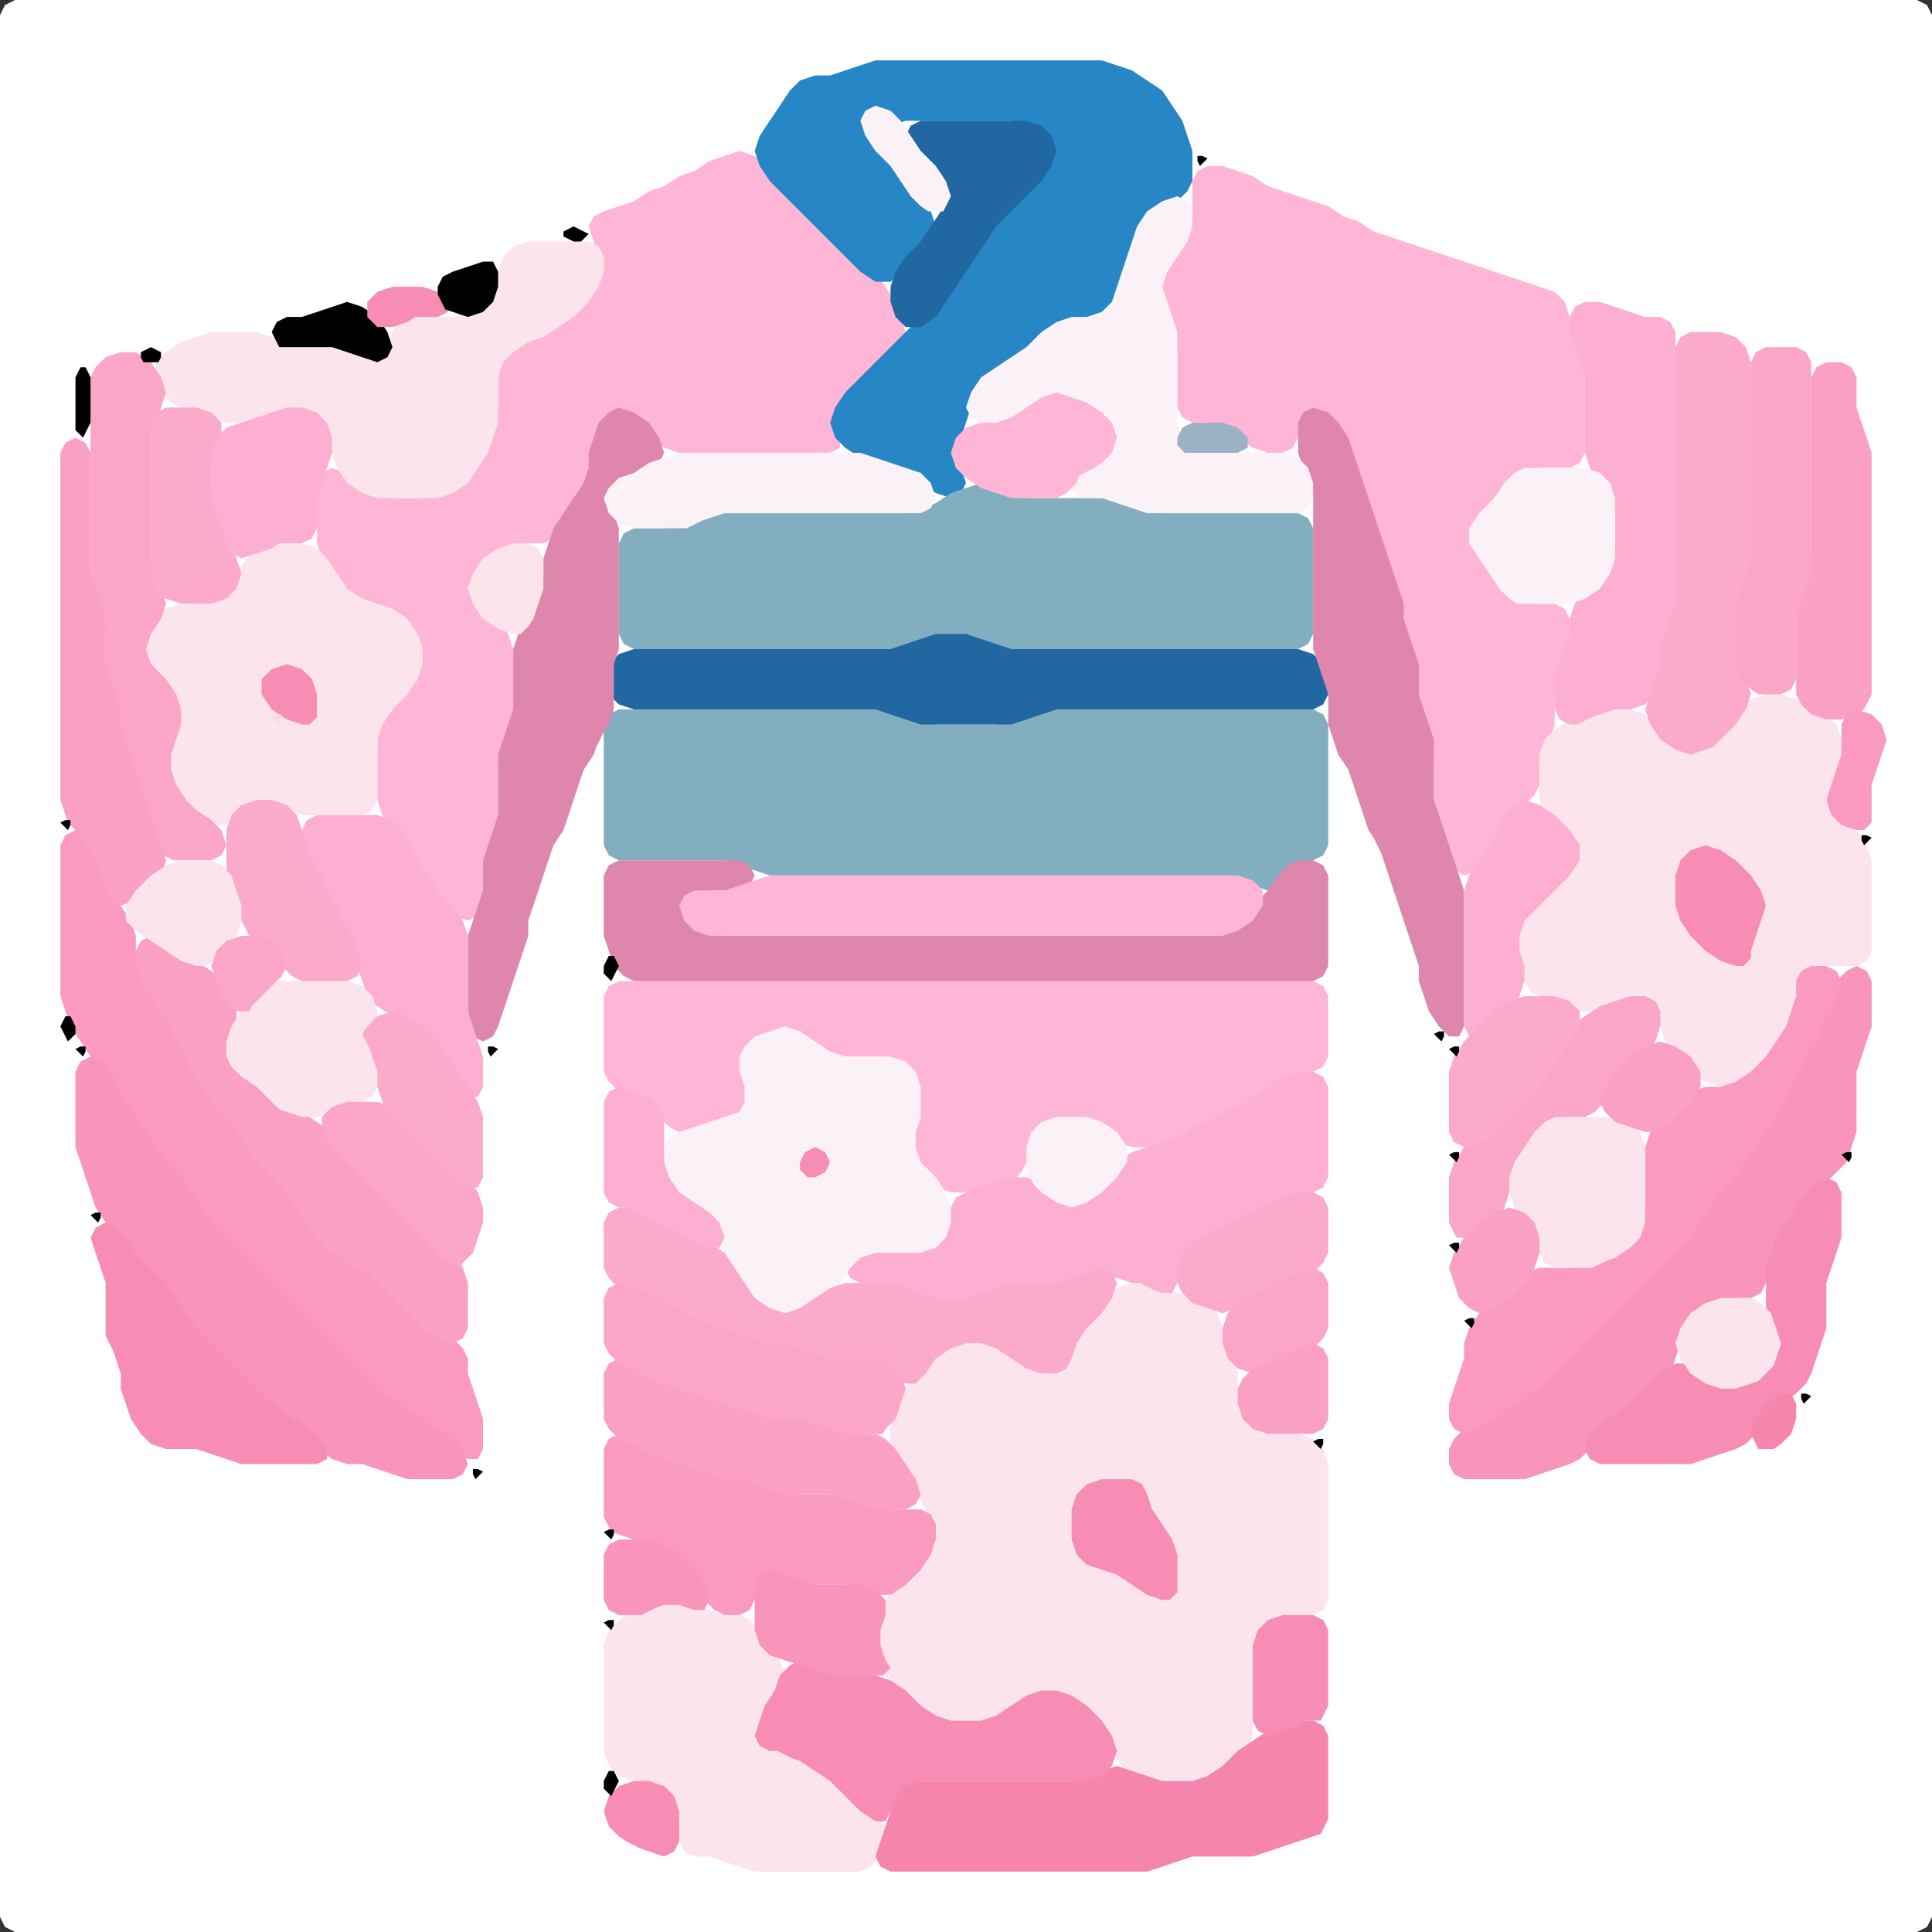 <?xml version="1.0" encoding="UTF-8" standalone="no"?>
<!DOCTYPE svg PUBLIC "-//W3C//DTD SVG 1.1//EN"
"http://www.w3.org/Graphics/SVG/1.1/DTD/svg11.dtd">
<svg width="128" height="128" xmlns="http://www.w3.org/2000/svg" version="1.1">
<rect width="100%" height="100%" fill="#333333" stroke="none"/>
<path d="M 26.5 128.0 L 27.0 128.0 L 28.0 128.0 L 29.0 128.0 L 30.0 128.0 L 31.0 128.0 L 32.0 128.0 L 33.0 128.0 L 34.0 128.0 L 35.0 128.0 L 36.0 128.0 L 37.0 128.0 L 38.0 128.0 L 39.0 128.0 L 40.0 128.0 L 41.0 128.0 L 42.0 128.0 L 43.0 128.0 L 44.0 128.0 L 45.0 128.0 L 46.0 128.0 L 47.0 128.0 L 48.0 128.0 L 49.0 128.0 L 50.0 128.0 L 51.0 128.0 L 52.0 128.0 L 53.0 128.0 L 54.0 128.0 L 55.0 128.0 L 56.0 128.0 L 57.0 128.0 L 58.0 128.0 L 59.0 128.0 L 60.0 128.0 L 61.0 128.0 L 62.0 128.0 L 63.0 128.0 L 64.0 128.0 L 65.0 128.0 L 66.0 128.0 L 67.0 128.0 L 68.0 128.0 L 69.0 128.0 L 70.0 128.0 L 71.0 128.0 L 72.0 128.0 L 73.0 128.0 L 74.0 128.0 L 75.0 128.0 L 76.0 128.0 L 77.0 128.0 L 78.0 128.0 L 79.0 128.0 L 80.0 128.0 L 81.0 128.0 L 82.0 128.0 L 83.0 128.0 L 84.0 128.0 L 85.0 128.0 L 86.0 128.0 L 87.0 128.0 L 88.0 128.0 L 89.0 128.0 L 90.0 128.0 L 91.0 128.0 L 92.0 128.0 L 93.0 128.0 L 94.0 128.0 L 95.0 128.0 L 96.0 128.0 L 97.0 128.0 L 98.0 128.0 L 99.0 128.0 L 100.0 128.0 L 101.0 128.0 L 102.0 128.0 L 103.0 128.0 L 104.0 128.0 L 105.0 128.0 L 106.0 128.0 L 107.0 128.0 L 108.0 128.0 L 109.0 128.0 L 110.0 128.0 L 111.0 128.0 L 112.0 128.0 L 113.0 128.0 L 114.0 128.0 L 115.0 128.0 L 116.0 128.0 L 117.0 128.0 L 118.0 128.0 L 119.0 128.0 L 120.0 128.0 L 121.0 128.0 L 122.0 128.0 L 123.0 128.0 L 124.0 128.0 L 125.0 128.0 L 126.0 128.0 L 127.0 128.0 L 127.667 127.667 L 128.0 127.0 L 128.0 126.0 L 128.0 125.0 L 128.0 124.0 L 128.0 123.0 L 128.0 122.0 L 128.0 121.0 L 128.0 120.0 L 128.0 119.0 L 128.0 118.0 L 128.0 117.0 L 128.0 116.0 L 128.0 115.0 L 128.0 114.0 L 128.0 113.0 L 128.0 112.0 L 128.0 111.0 L 128.0 110.0 L 128.0 109.0 L 128.0 108.0 L 128.0 107.0 L 128.0 106.0 L 128.0 105.0 L 128.0 104.0 L 128.0 103.0 L 128.0 102.0 L 128.0 101.0 L 128.0 100.0 L 128.0 99.0 L 128.0 98.0 L 128.0 97.0 L 128.0 96.0 L 128.0 95.0 L 128.0 94.0 L 128.0 93.0 L 128.0 92.0 L 128.0 91.0 L 128.0 90.0 L 128.0 89.0 L 128.0 88.0 L 128.0 87.0 L 128.0 86.0 L 128.0 85.0 L 128.0 84.0 L 128.0 83.0 L 128.0 82.0 L 128.0 81.0 L 128.0 80.0 L 128.0 79.0 L 128.0 78.0 L 128.0 77.0 L 128.0 76.0 L 128.0 75.0 L 128.0 74.0 L 128.0 73.0 L 128.0 72.0 L 128.0 71.0 L 128.0 70.0 L 128.0 69.0 L 128.0 68.0 L 128.0 67.0 L 128.0 66.0 L 128.0 65.0 L 128.0 64.0 L 128.0 63.0 L 128.0 62.0 L 128.0 61.0 L 128.0 60.0 L 128.0 59.0 L 128.0 58.0 L 128.0 57.0 L 128.0 56.0 L 128.0 55.0 L 128.0 54.0 L 128.0 53.0 L 128.0 52.0 L 128.0 51.0 L 128.0 50.0 L 128.0 49.0 L 128.0 48.0 L 128.0 47.0 L 128.0 46.0 L 128.0 45.0 L 128.0 44.0 L 128.0 43.0 L 128.0 42.0 L 128.0 41.0 L 128.0 40.0 L 128.0 39.0 L 128.0 38.0 L 128.0 37.0 L 128.0 36.0 L 128.0 35.0 L 128.0 34.0 L 128.0 33.0 L 128.0 32.0 L 128.0 31.0 L 128.0 30.0 L 128.0 29.0 L 128.0 28.0 L 128.0 27.0 L 128.0 26.0 L 128.0 25.0 L 128.0 24.0 L 128.0 23.0 L 128.0 22.0 L 128.0 21.0 L 128.0 20.0 L 128.0 19.0 L 128.0 18.0 L 128.0 17.0 L 128.0 16.0 L 128.0 15.0 L 128.0 14.0 L 128.0 13.0 L 128.0 12.0 L 128.0 11.0 L 128.0 10.0 L 128.0 9.0 L 128.0 8.0 L 128.0 7.0 L 128.0 6.0 L 128.0 5.0 L 128.0 4.0 L 128.0 3.0 L 128.0 2.0 L 128.0 1.0 L 127.667 0.333 L 127.0 0.0 L 126.0 0.0 L 125.0 0.0 L 124.0 0.0 L 123.0 0.0 L 122.0 0.0 L 121.0 0.0 L 120.0 0.0 L 119.0 0.0 L 118.0 0.0 L 117.0 0.0 L 116.0 0.0 L 115.0 0.0 L 114.0 0.0 L 113.0 0.0 L 112.0 0.0 L 111.0 0.0 L 110.0 0.0 L 109.0 0.0 L 108.0 0.0 L 107.0 0.0 L 106.0 0.0 L 105.0 0.0 L 104.0 0.0 L 103.0 0.0 L 102.0 0.0 L 101.0 0.0 L 100.0 0.0 L 99.0 0.0 L 98.0 0.0 L 97.0 0.0 L 96.0 0.0 L 95.0 0.0 L 94.0 0.0 L 93.0 0.0 L 92.0 0.0 L 91.0 0.0 L 90.0 0.0 L 89.0 0.0 L 88.0 0.0 L 87.0 0.0 L 86.0 0.0 L 85.0 0.0 L 84.0 0.0 L 83.0 0.0 L 82.0 0.0 L 81.0 0.0 L 80.0 0.0 L 79.0 0.0 L 78.0 0.0 L 77.0 0.0 L 76.0 0.0 L 75.0 0.0 L 74.0 0.0 L 73.0 0.0 L 72.0 0.0 L 71.0 0.0 L 70.0 0.0 L 69.0 0.0 L 68.0 0.0 L 67.0 0.0 L 66.0 0.0 L 65.0 0.0 L 64.0 0.0 L 63.0 0.0 L 62.0 0.0 L 61.0 0.0 L 60.0 0.0 L 59.0 0.0 L 58.0 0.0 L 57.0 0.0 L 56.0 0.0 L 55.0 0.0 L 54.0 0.0 L 53.0 0.0 L 52.0 0.0 L 51.0 0.0 L 50.0 0.0 L 49.0 0.0 L 48.0 0.0 L 47.0 0.0 L 46.0 0.0 L 45.0 0.0 L 44.0 0.0 L 43.0 0.0 L 42.0 0.0 L 41.0 0.0 L 40.0 0.0 L 39.0 0.0 L 38.0 0.0 L 37.0 0.0 L 36.0 0.0 L 35.0 0.0 L 34.0 0.0 L 33.0 0.0 L 32.0 0.0 L 31.0 0.0 L 30.0 0.0 L 29.0 0.0 L 28.0 0.0 L 27.0 0.0 L 26.0 0.0 L 25.0 0.0 L 24.0 0.0 L 23.0 0.0 L 22.0 0.0 L 21.0 0.0 L 20.0 0.0 L 19.0 0.0 L 18.0 0.0 L 17.0 0.0 L 16.0 0.0 L 15.0 0.0 L 14.0 0.0 L 13.0 0.0 L 12.0 0.0 L 11.0 0.0 L 10.0 0.0 L 9.0 0.0 L 8.0 0.0 L 7.0 0.0 L 6.0 0.0 L 5.0 0.0 L 4.0 0.0 L 3.0 0.0 L 2.0 0.0 L 1.0 0.0 L 0.333 0.333 L 0.0 1.0 L 0.0 2.0 L 0.0 3.0 L 0.0 4.0 L 0.0 5.0 L 0.0 6.0 L 0.0 7.0 L 0.0 8.0 L 0.0 9.0 L 0.0 10.0 L 0.0 11.0 L 0.0 12.0 L 0.0 13.0 L 0.0 14.0 L 0.0 15.0 L 0.0 16.0 L 0.0 17.0 L 0.0 18.0 L 0.0 19.0 L 0.0 20.0 L 0.0 21.0 L 0.0 22.0 L 0.0 23.0 L 0.0 24.0 L 0.0 25.0 L 0.0 26.0 L 0.0 27.0 L 0.0 28.0 L 0.0 29.0 L 0.0 30.0 L 0.0 31.0 L 0.0 32.0 L 0.0 33.0 L 0.0 34.0 L 0.0 35.0 L 0.0 36.0 L 0.0 37.0 L 0.0 38.0 L 0.0 39.0 L 0.0 40.0 L 0.0 41.0 L 0.0 42.0 L 0.0 43.0 L 0.0 44.0 L 0.0 45.0 L 0.0 46.0 L 0.0 47.0 L 0.0 48.0 L 0.0 49.0 L 0.0 50.0 L 0.0 51.0 L 0.0 52.0 L 0.0 53.0 L 0.0 54.0 L 0.0 55.0 L 0.0 56.0 L 0.0 57.0 L 0.0 58.0 L 0.0 59.0 L 0.0 60.0 L 0.0 61.0 L 0.0 62.0 L 0.0 63.0 L 0.0 64.0 L 0.0 65.0 L 0.0 66.0 L 0.0 67.0 L 0.0 68.0 L 0.0 69.0 L 0.0 70.0 L 0.0 71.0 L 0.0 72.0 L 0.0 73.0 L 0.0 74.0 L 0.0 75.0 L 0.0 76.0 L 0.0 77.0 L 0.0 78.0 L 0.0 79.0 L 0.0 80.0 L 0.0 81.0 L 0.0 82.0 L 0.0 83.0 L 0.0 84.0 L 0.0 85.0 L 0.0 86.0 L 0.0 87.0 L 0.0 88.0 L 0.0 89.0 L 0.0 90.0 L 0.0 91.0 L 0.0 92.0 L 0.0 93.0 L 0.0 94.0 L 0.0 95.0 L 0.0 96.0 L 0.0 97.0 L 0.0 98.0 L 0.0 99.0 L 0.0 100.0 L 0.0 101.0 L 0.0 102.0 L 0.0 103.0 L 0.0 104.0 L 0.0 105.0 L 0.0 106.0 L 0.0 107.0 L 0.0 108.0 L 0.0 109.0 L 0.0 110.0 L 0.0 111.0 L 0.0 112.0 L 0.0 113.0 L 0.0 114.0 L 0.0 115.0 L 0.0 116.0 L 0.0 117.0 L 0.0 118.0 L 0.0 119.0 L 0.0 120.0 L 0.0 121.0 L 0.0 122.0 L 0.0 123.0 L 0.0 124.0 L 0.0 125.0 L 0.0 126.0 L 0.0 127.0 L 0.333 127.667 L 1.0 128.0 L 2.0 128.0 L 3.0 128.0 L 4.0 128.0 L 5.0 128.0 L 6.0 128.0 L 7.0 128.0 L 8.0 128.0 L 9.0 128.0 L 10.0 128.0 L 11.0 128.0 L 12.0 128.0 L 13.0 128.0 L 14.0 128.0 L 15.0 128.0 L 16.0 128.0 L 17.0 128.0 L 18.0 128.0 L 19.0 128.0 L 20.0 128.0 L 21.0 128.0 L 22.0 128.0 L 23.0 128.0 L 24.0 128.0 L 25.0 128.0 L 25.5 128.0 Z" stroke="none" fill="rgb(255,255,255)" />
<path d="M 72.5 114.5 L 73.0 115.0 L 73.667 116.0 L 74.333 117.0 L 75.0 117.667 L 76.0 118.0 L 77.0 118.0 L 78.0 118.0 L 79.0 118.0 L 80.0 118.0 L 81.0 117.667 L 82.0 117.0 L 82.667 116.0 L 83.0 115.0 L 83.0 114.0 L 83.0 113.0 L 83.0 112.0 L 83.0 111.0 L 83.0 110.0 L 83.333 109.0 L 84.0 108.0 L 85.0 107.333 L 86.0 107.0 L 87.0 107.0 L 87.667 106.667 L 88.0 106.0 L 88.0 105.0 L 88.0 104.0 L 88.0 103.0 L 88.0 102.0 L 88.0 101.0 L 88.0 100.0 L 88.0 99.0 L 88.0 98.0 L 88.0 97.0 L 87.667 96.0 L 87.0 95.333 L 86.0 95.0 L 85.0 95.0 L 84.0 94.667 L 83.0 94.0 L 82.333 93.0 L 82.0 92.0 L 82.0 91.0 L 81.667 90.0 L 81.333 89.0 L 81.0 88.0 L 80.667 87.0 L 80.0 86.333 L 79.0 86.0 L 78.0 85.667 L 77.0 85.333 L 76.0 85.0 L 75.0 85.0 L 74.0 85.333 L 73.0 86.0 L 72.0 87.0 L 71.333 88.0 L 71.0 89.0 L 70.667 90.0 L 70.0 90.667 L 69.0 90.667 L 68.0 90.0 L 67.0 89.333 L 66.0 89.0 L 65.0 89.0 L 64.0 89.0 L 63.0 89.0 L 62.0 89.333 L 61.333 90.0 L 60.667 91.0 L 60.0 92.0 L 59.333 93.0 L 59.0 94.0 L 59.0 95.0 L 59.0 96.0 L 59.333 97.0 L 60.0 98.0 L 60.667 99.0 L 61.333 100.0 L 61.667 101.0 L 61.667 102.0 L 61.0 103.0 L 60.0 104.0 L 59.333 105.0 L 58.667 106.0 L 58.333 107.0 L 58.0 108.0 L 58.0 109.0 L 58.333 110.0 L 58.667 111.0 L 59.333 112.0 L 60.0 113.0 L 61.0 113.667 L 62.0 114.0 L 63.0 114.0 L 64.0 114.0 L 65.0 114.0 L 66.0 114.0 L 67.0 113.667 L 68.0 113.0 L 69.0 112.333 L 70.0 112.333 L 71.0 113.0 L 71.5 113.5 Z" stroke="none" fill="rgb(252,228,236)" />
<path d="M 23.5 40.0 L 24.0 40.0 L 25.0 40.333 L 26.0 41.0 L 27.0 42.0 L 27.667 43.0 L 27.667 44.0 L 27.0 45.0 L 26.0 46.0 L 25.333 47.0 L 25.0 48.0 L 25.0 49.0 L 25.0 50.0 L 25.0 51.0 L 25.0 52.0 L 25.0 53.0 L 25.333 54.0 L 26.0 55.0 L 26.667 56.0 L 27.333 57.0 L 27.667 58.0 L 28.333 59.0 L 29.0 60.0 L 30.0 60.667 L 31.0 61.0 L 31.667 60.667 L 32.0 60.0 L 32.0 59.0 L 32.0 58.0 L 32.333 57.0 L 32.667 56.0 L 33.0 55.0 L 33.0 54.0 L 33.0 53.0 L 33.0 52.0 L 33.0 51.0 L 33.333 50.0 L 33.667 49.0 L 34.0 48.0 L 34.0 47.0 L 34.0 46.0 L 34.0 45.0 L 34.0 44.0 L 34.0 43.0 L 33.667 42.0 L 33.0 41.0 L 32.0 40.0 L 31.667 39.0 L 32.0 38.0 L 33.0 37.0 L 34.0 36.333 L 35.0 36.0 L 36.0 36.0 L 36.667 35.667 L 37.333 35.0 L 38.0 34.0 L 38.667 33.0 L 39.0 32.0 L 39.0 31.0 L 39.333 30.0 L 39.667 29.0 L 40.333 28.0 L 41.0 27.667 L 42.0 28.0 L 43.0 29.0 L 44.0 29.667 L 45.0 30.0 L 46.0 30.0 L 47.0 30.0 L 48.0 30.0 L 49.0 30.0 L 50.0 30.0 L 51.0 30.0 L 52.0 30.0 L 53.0 30.0 L 54.0 30.0 L 55.0 30.0 L 55.667 29.667 L 55.667 29.0 L 55.667 28.0 L 56.0 27.0 L 57.0 26.0 L 58.0 25.0 L 59.0 24.0 L 59.667 23.0 L 60.0 22.0 L 59.667 21.0 L 59.333 20.0 L 58.667 19.0 L 58.0 18.0 L 57.0 17.0 L 56.0 16.0 L 55.0 15.0 L 54.0 14.0 L 53.0 13.0 L 52.0 12.0 L 51.0 11.0 L 50.0 10.333 L 49.0 10.0 L 48.0 10.333 L 47.0 10.667 L 46.0 11.333 L 45.0 11.667 L 44.0 12.333 L 43.0 12.667 L 42.0 13.333 L 41.0 13.667 L 40.0 14.0 L 39.333 14.333 L 39.0 15.0 L 39.333 16.0 L 39.667 17.0 L 39.667 18.0 L 39.0 19.0 L 38.0 20.0 L 37.0 21.0 L 36.0 21.667 L 35.0 22.333 L 34.0 22.667 L 33.333 23.333 L 33.0 24.0 L 33.0 25.0 L 33.0 26.0 L 33.0 27.0 L 32.667 28.0 L 32.333 29.0 L 31.667 30.0 L 31.0 31.0 L 30.0 32.0 L 29.0 32.667 L 28.0 33.0 L 27.0 33.0 L 26.0 33.0 L 25.0 32.667 L 24.0 32.0 L 23.0 31.333 L 22.0 31.0 L 21.333 31.333 L 21.0 32.0 L 21.0 33.0 L 21.0 34.0 L 21.0 35.0 L 21.0 36.0 L 21.333 37.0 L 21.667 38.0 L 22.333 39.0 L 22.5 39.5 Z" stroke="none" fill="rgb(255,182,214)" />
<path d="M 88.5 28.5 L 88.667 29.0 L 89.333 30.0 L 89.667 31.0 L 90.0 32.0 L 90.333 33.0 L 90.667 34.0 L 91.0 35.0 L 91.333 36.0 L 91.667 37.0 L 92.0 38.0 L 92.333 39.0 L 92.667 40.0 L 93.0 41.0 L 93.0 42.0 L 93.333 43.0 L 93.667 44.0 L 94.0 45.0 L 94.0 46.0 L 94.0 47.0 L 94.333 48.0 L 94.667 49.0 L 95.0 50.0 L 95.0 51.0 L 95.0 52.0 L 95.0 53.0 L 95.0 54.0 L 95.333 55.0 L 95.667 56.0 L 96.0 57.0 L 96.333 57.667 L 97.0 58.0 L 98.0 57.667 L 98.667 57.0 L 99.333 56.0 L 99.667 55.0 L 100.333 54.0 L 101.0 53.333 L 101.667 52.667 L 102.0 52.0 L 102.0 51.0 L 102.333 50.0 L 102.667 49.0 L 103.0 48.0 L 103.0 47.0 L 103.0 46.0 L 103.333 45.0 L 103.667 44.0 L 104.0 43.0 L 104.0 42.0 L 104.0 41.0 L 103.667 40.333 L 103.0 40.0 L 102.0 40.0 L 101.0 39.667 L 100.0 39.0 L 99.333 38.0 L 98.667 37.0 L 98.333 36.0 L 98.333 35.0 L 99.0 34.0 L 99.667 33.0 L 100.333 32.0 L 101.0 31.333 L 102.0 31.0 L 103.0 31.0 L 104.0 31.0 L 104.667 30.667 L 105.0 30.0 L 105.0 29.0 L 105.0 28.0 L 105.0 27.0 L 105.0 26.0 L 105.0 25.0 L 105.0 24.0 L 104.667 23.0 L 104.333 22.0 L 104.0 21.0 L 103.667 20.0 L 103.0 19.333 L 102.0 19.0 L 101.0 18.667 L 100.0 18.333 L 99.0 18.0 L 98.0 17.667 L 97.0 17.333 L 96.0 17.0 L 95.0 16.667 L 94.0 16.333 L 93.0 16.0 L 92.0 15.667 L 91.0 15.333 L 90.0 14.667 L 89.0 14.333 L 88.0 13.667 L 87.0 13.333 L 86.0 13.0 L 85.0 12.667 L 84.0 12.333 L 83.0 11.667 L 82.0 11.333 L 81.0 11.0 L 80.0 11.0 L 79.333 11.333 L 79.0 12.0 L 79.0 13.0 L 79.0 14.0 L 78.667 15.0 L 78.0 16.0 L 77.333 17.0 L 77.0 18.0 L 77.0 19.0 L 77.0 20.0 L 77.333 21.0 L 77.667 22.0 L 78.0 23.0 L 78.0 24.0 L 78.0 25.0 L 78.0 26.0 L 78.0 27.0 L 78.333 27.667 L 79.0 28.0 L 80.0 28.0 L 81.0 28.333 L 82.0 29.0 L 83.0 29.667 L 84.0 30.0 L 85.0 30.0 L 85.667 29.667 L 86.0 29.0 L 86.333 28.0 L 87.0 27.667 L 87.5 27.5 Z" stroke="none" fill="rgb(255,182,214)" />
<path d="M 57.5 58.0 L 58.0 58.0 L 59.0 58.0 L 60.0 58.0 L 61.0 58.0 L 62.0 58.0 L 63.0 58.0 L 64.0 58.0 L 65.0 58.0 L 66.0 58.0 L 67.0 58.0 L 68.0 58.0 L 69.0 58.0 L 70.0 58.0 L 71.0 58.0 L 72.0 58.0 L 73.0 58.0 L 74.0 58.0 L 75.0 58.0 L 76.0 58.0 L 77.0 58.0 L 78.0 58.0 L 79.0 58.0 L 80.0 58.0 L 81.0 58.0 L 82.0 58.333 L 83.0 58.667 L 84.0 59.0 L 84.667 58.667 L 85.333 58.0 L 86.0 57.333 L 87.0 57.0 L 87.667 56.667 L 88.0 56.0 L 88.0 55.0 L 88.0 54.0 L 88.0 53.0 L 88.0 52.0 L 88.0 51.0 L 88.0 50.0 L 88.0 49.0 L 88.0 48.0 L 87.667 47.333 L 87.0 47.0 L 86.0 47.0 L 85.0 47.0 L 84.0 47.0 L 83.0 47.0 L 82.0 47.0 L 81.0 47.0 L 80.0 47.0 L 79.0 47.0 L 78.0 47.0 L 77.0 47.0 L 76.0 47.0 L 75.0 47.0 L 74.0 47.0 L 73.0 47.0 L 72.0 47.0 L 71.0 47.0 L 70.0 47.0 L 69.0 47.0 L 68.0 47.333 L 67.0 47.667 L 66.0 48.0 L 65.0 48.0 L 64.0 48.0 L 63.0 48.0 L 62.0 48.0 L 61.0 47.667 L 60.0 47.333 L 59.0 47.0 L 58.0 47.0 L 57.0 47.0 L 56.0 47.0 L 55.0 47.0 L 54.0 47.0 L 53.0 47.0 L 52.0 47.0 L 51.0 47.0 L 50.0 47.0 L 49.0 47.0 L 48.0 47.0 L 47.0 47.0 L 46.0 47.0 L 45.0 47.0 L 44.0 47.0 L 43.0 47.0 L 42.0 47.0 L 41.0 47.0 L 40.333 47.333 L 40.0 48.0 L 40.0 49.0 L 40.0 50.0 L 40.0 51.0 L 40.0 52.0 L 40.0 53.0 L 40.0 54.0 L 40.0 55.0 L 40.0 56.0 L 40.333 56.667 L 41.0 57.0 L 42.0 57.0 L 43.0 57.0 L 44.0 57.0 L 45.0 57.0 L 46.0 57.0 L 47.0 57.0 L 48.0 57.0 L 49.0 57.333 L 50.0 57.667 L 51.0 58.0 L 52.0 58.0 L 53.0 58.0 L 54.0 58.0 L 55.0 58.0 L 56.0 58.0 L 56.5 58.0 Z" stroke="none" fill="rgb(130,174,192)" />
<path d="M 59.5 70.5 L 60.0 71.0 L 60.667 72.0 L 61.0 73.0 L 60.667 74.0 L 60.333 75.0 L 60.0 76.0 L 60.333 77.0 L 61.0 78.0 L 62.0 78.667 L 63.0 79.0 L 64.0 79.0 L 65.0 79.0 L 66.0 78.667 L 67.0 78.333 L 67.667 77.667 L 68.0 77.0 L 68.333 76.0 L 69.0 75.0 L 70.0 74.333 L 71.0 74.0 L 72.0 74.333 L 73.0 75.0 L 74.0 75.667 L 75.0 76.0 L 76.0 76.0 L 77.0 76.0 L 78.0 75.667 L 79.0 75.333 L 80.0 74.667 L 81.0 74.333 L 82.0 73.667 L 83.0 73.333 L 84.0 72.667 L 85.0 72.0 L 86.0 71.333 L 87.0 71.0 L 87.667 70.667 L 88.0 70.0 L 88.0 69.0 L 88.0 68.0 L 88.0 67.0 L 88.0 66.0 L 87.667 65.333 L 87.0 65.0 L 86.0 65.0 L 85.0 65.0 L 84.0 65.0 L 83.0 65.0 L 82.0 65.0 L 81.0 65.0 L 80.0 65.0 L 79.0 65.0 L 78.0 65.0 L 77.0 65.0 L 76.0 65.0 L 75.0 65.0 L 74.0 65.0 L 73.0 65.0 L 72.0 65.0 L 71.0 65.0 L 70.0 65.0 L 69.0 65.0 L 68.0 65.0 L 67.0 65.0 L 66.0 65.0 L 65.0 65.0 L 64.0 65.0 L 63.0 65.0 L 62.0 65.0 L 61.0 65.0 L 60.0 65.0 L 59.0 65.0 L 58.0 65.0 L 57.0 65.0 L 56.0 65.0 L 55.0 65.0 L 54.0 65.0 L 53.0 65.0 L 52.0 65.0 L 51.0 65.0 L 50.0 65.0 L 49.0 65.0 L 48.0 65.0 L 47.0 65.0 L 46.0 65.0 L 45.0 65.0 L 44.0 65.0 L 43.0 65.0 L 42.0 65.0 L 41.0 65.0 L 40.333 65.333 L 40.0 66.0 L 40.0 67.0 L 40.0 68.0 L 40.0 69.0 L 40.0 70.0 L 40.0 71.0 L 40.333 71.667 L 41.0 72.333 L 42.0 72.667 L 43.0 73.333 L 43.667 74.0 L 44.333 74.667 L 45.0 75.0 L 46.0 75.0 L 47.0 74.667 L 48.0 74.333 L 49.0 74.0 L 50.0 74.0 L 50.667 73.667 L 50.667 73.0 L 50.0 72.0 L 49.333 71.0 L 49.333 70.0 L 50.0 69.333 L 51.0 68.667 L 52.0 68.667 L 53.0 69.0 L 54.0 69.667 L 55.0 70.0 L 56.0 70.0 L 57.0 70.0 L 58.0 70.0 L 58.5 70.0 Z" stroke="none" fill="rgb(255,182,214)" />
<path d="M 58.5 31.0 L 59.0 31.0 L 60.0 31.333 L 61.0 32.0 L 62.0 32.667 L 63.0 33.0 L 63.667 32.667 L 64.0 32.0 L 63.667 31.0 L 63.667 30.0 L 63.667 29.0 L 64.0 28.0 L 64.333 27.0 L 65.0 26.0 L 66.0 25.0 L 67.0 24.333 L 68.0 23.667 L 69.0 23.0 L 70.0 22.0 L 71.0 21.333 L 72.0 21.0 L 73.0 21.0 L 74.0 21.0 L 74.667 20.667 L 74.667 20.0 L 74.667 19.0 L 74.667 18.0 L 75.0 17.0 L 75.333 16.0 L 76.0 15.0 L 77.0 14.0 L 78.0 13.333 L 78.667 12.667 L 79.0 12.0 L 79.0 11.0 L 79.0 10.0 L 78.667 9.0 L 78.333 8.0 L 77.667 7.0 L 77.0 6.0 L 76.0 5.333 L 75.0 4.667 L 74.0 4.333 L 73.0 4.0 L 72.0 4.0 L 71.0 4.0 L 70.0 4.0 L 69.0 4.0 L 68.0 4.0 L 67.0 4.0 L 66.0 4.0 L 65.0 4.0 L 64.0 4.0 L 63.0 4.0 L 62.0 4.0 L 61.0 4.0 L 60.0 4.0 L 59.0 4.0 L 58.0 4.0 L 57.0 4.333 L 56.0 4.667 L 55.0 5.0 L 54.0 5.0 L 53.0 5.333 L 52.333 6.0 L 51.667 7.0 L 51.0 8.0 L 50.333 9.0 L 50.0 10.0 L 50.333 11.0 L 51.0 12.0 L 52.0 13.0 L 53.0 14.0 L 54.0 15.0 L 55.0 16.0 L 56.0 17.0 L 57.0 18.0 L 58.0 18.667 L 59.0 18.667 L 60.0 18.0 L 61.0 17.0 L 61.667 16.0 L 62.0 15.0 L 61.667 14.0 L 61.0 13.0 L 60.333 12.0 L 59.667 11.0 L 59.0 10.0 L 58.667 9.0 L 59.0 8.333 L 60.0 8.0 L 61.0 8.0 L 62.0 8.0 L 63.0 8.0 L 64.0 8.0 L 65.0 8.0 L 66.0 8.0 L 67.0 8.0 L 68.0 8.333 L 69.0 9.0 L 69.333 10.0 L 69.0 11.0 L 68.0 12.0 L 67.0 13.0 L 66.0 14.0 L 65.333 15.0 L 64.667 16.0 L 64.0 17.0 L 63.333 18.0 L 62.667 19.0 L 62.0 20.0 L 61.0 21.0 L 60.0 22.0 L 59.0 23.0 L 58.0 24.0 L 57.0 25.0 L 56.0 26.0 L 55.333 27.0 L 55.0 28.0 L 55.333 29.0 L 56.0 29.667 L 57.0 30.333 L 57.5 30.5 Z" stroke="none" fill="rgb(38,134,198)" />
<path d="M 105.5 67.0 L 106.0 67.0 L 107.0 66.667 L 108.0 66.333 L 109.0 66.333 L 109.667 67.0 L 110.0 68.0 L 110.333 69.0 L 111.0 70.0 L 112.0 71.0 L 113.0 71.667 L 114.0 72.0 L 115.0 72.0 L 116.0 71.667 L 117.0 71.0 L 117.667 70.0 L 118.333 69.0 L 118.667 68.0 L 119.0 67.0 L 119.0 66.0 L 119.333 65.0 L 120.0 64.333 L 121.0 64.0 L 122.0 64.0 L 123.0 64.0 L 123.667 63.667 L 124.0 63.0 L 124.0 62.0 L 124.0 61.0 L 124.0 60.0 L 124.0 59.0 L 124.0 58.0 L 124.0 57.0 L 123.667 56.0 L 123.0 55.0 L 122.0 54.0 L 121.667 53.0 L 121.667 52.0 L 122.0 51.0 L 122.0 50.0 L 122.0 49.0 L 121.667 48.0 L 121.0 47.333 L 120.0 46.667 L 119.0 46.333 L 118.0 46.0 L 117.0 46.0 L 116.0 46.333 L 115.0 47.0 L 114.0 48.0 L 113.0 49.0 L 112.0 49.333 L 111.0 49.0 L 110.0 48.0 L 109.0 47.333 L 108.0 47.0 L 107.0 47.0 L 106.0 47.0 L 105.0 47.333 L 104.0 47.667 L 103.0 48.333 L 102.333 49.0 L 102.0 50.0 L 102.0 51.0 L 102.0 52.0 L 102.0 53.0 L 102.333 54.0 L 103.0 55.0 L 103.667 56.0 L 103.667 57.0 L 103.0 58.0 L 102.0 59.0 L 101.0 60.0 L 100.333 61.0 L 100.0 62.0 L 100.333 63.0 L 100.667 64.0 L 101.0 65.0 L 101.333 65.667 L 102.0 66.0 L 103.0 66.333 L 104.0 66.667 L 104.5 67.0 Z" stroke="none" fill="rgb(252,228,236)" />
<path d="M 53.5 43.0 L 54.0 43.0 L 55.0 43.0 L 56.0 43.0 L 57.0 43.0 L 58.0 43.0 L 59.0 43.0 L 60.0 43.0 L 61.0 42.667 L 62.0 42.333 L 63.0 42.0 L 64.0 42.333 L 65.0 42.667 L 66.0 43.0 L 67.0 43.0 L 68.0 43.0 L 69.0 43.0 L 70.0 43.0 L 71.0 43.0 L 72.0 43.0 L 73.0 43.0 L 74.0 43.0 L 75.0 43.0 L 76.0 43.0 L 77.0 43.0 L 78.0 43.0 L 79.0 43.0 L 80.0 43.0 L 81.0 43.0 L 82.0 43.0 L 83.0 43.0 L 84.0 43.0 L 85.0 43.0 L 86.0 43.0 L 86.667 42.667 L 87.0 42.0 L 87.0 41.0 L 87.0 40.0 L 87.0 39.0 L 87.0 38.0 L 87.0 37.0 L 87.0 36.0 L 87.0 35.0 L 86.667 34.333 L 86.0 34.0 L 85.0 34.0 L 84.0 34.0 L 83.0 34.0 L 82.0 34.0 L 81.0 34.0 L 80.0 34.0 L 79.0 34.0 L 78.0 34.0 L 77.0 34.0 L 76.0 33.667 L 75.0 33.333 L 74.0 33.0 L 73.0 33.0 L 72.0 33.0 L 71.0 33.0 L 70.0 33.0 L 69.0 33.0 L 68.0 33.0 L 67.0 32.667 L 66.0 32.333 L 65.0 32.0 L 64.0 32.333 L 63.0 32.667 L 62.0 33.333 L 61.0 33.667 L 60.0 34.0 L 59.0 34.0 L 58.0 34.0 L 57.0 34.0 L 56.0 34.0 L 55.0 34.0 L 54.0 34.0 L 53.0 34.0 L 52.0 34.0 L 51.0 34.0 L 50.0 34.0 L 49.0 34.0 L 48.0 34.0 L 47.0 34.0 L 46.0 34.333 L 45.0 34.667 L 44.0 35.0 L 43.0 35.0 L 42.0 35.0 L 41.333 35.333 L 41.0 36.0 L 41.0 37.0 L 41.0 38.0 L 41.0 39.0 L 41.0 40.0 L 41.0 41.0 L 41.0 42.0 L 41.333 42.667 L 42.0 43.0 L 43.0 43.0 L 44.0 43.0 L 45.0 43.0 L 46.0 43.0 L 47.0 43.0 L 48.0 43.0 L 49.0 43.0 L 50.0 43.0 L 51.0 43.0 L 52.0 43.0 L 52.5 43.0 Z" stroke="none" fill="rgb(130,174,192)" />
<path d="M 72.5 65.0 L 73.0 65.0 L 74.0 65.0 L 75.0 65.0 L 76.0 65.0 L 77.0 65.0 L 78.0 65.0 L 79.0 65.0 L 80.0 65.0 L 81.0 65.0 L 82.0 65.0 L 83.0 65.0 L 84.0 65.0 L 85.0 65.0 L 86.0 65.0 L 87.0 65.0 L 87.667 64.667 L 88.0 64.0 L 88.0 63.0 L 88.0 62.0 L 88.0 61.0 L 88.0 60.0 L 88.0 59.0 L 88.0 58.0 L 87.667 57.333 L 87.0 57.0 L 86.0 57.0 L 85.333 57.333 L 84.667 58.0 L 84.0 59.0 L 83.0 60.0 L 82.0 61.0 L 81.0 61.667 L 80.0 62.0 L 79.0 62.0 L 78.0 62.0 L 77.0 62.0 L 76.0 62.0 L 75.0 62.0 L 74.0 62.0 L 73.0 62.0 L 72.0 62.0 L 71.0 62.0 L 70.0 62.0 L 69.0 62.0 L 68.0 62.0 L 67.0 62.0 L 66.0 62.0 L 65.0 62.0 L 64.0 62.0 L 63.0 62.0 L 62.0 62.0 L 61.0 62.0 L 60.0 62.0 L 59.0 62.0 L 58.0 62.0 L 57.0 62.0 L 56.0 62.0 L 55.0 62.0 L 54.0 62.0 L 53.0 62.0 L 52.0 62.0 L 51.0 62.0 L 50.0 62.0 L 49.0 62.0 L 48.0 62.0 L 47.0 61.667 L 46.0 61.0 L 45.667 60.0 L 46.0 59.333 L 47.0 59.0 L 48.0 59.0 L 49.0 59.0 L 49.667 58.667 L 50.0 58.0 L 49.667 57.333 L 49.0 57.0 L 48.0 57.0 L 47.0 57.0 L 46.0 57.0 L 45.0 57.0 L 44.0 57.0 L 43.0 57.0 L 42.0 57.0 L 41.0 57.0 L 40.333 57.333 L 40.0 58.0 L 40.0 59.0 L 40.0 60.0 L 40.0 61.0 L 40.0 62.0 L 40.333 63.0 L 40.667 64.0 L 41.333 64.667 L 42.0 65.0 L 43.0 65.0 L 44.0 65.0 L 45.0 65.0 L 46.0 65.0 L 47.0 65.0 L 48.0 65.0 L 49.0 65.0 L 50.0 65.0 L 51.0 65.0 L 52.0 65.0 L 53.0 65.0 L 54.0 65.0 L 55.0 65.0 L 56.0 65.0 L 57.0 65.0 L 58.0 65.0 L 59.0 65.0 L 60.0 65.0 L 61.0 65.0 L 62.0 65.0 L 63.0 65.0 L 64.0 65.0 L 65.0 65.0 L 66.0 65.0 L 67.0 65.0 L 68.0 65.0 L 69.0 65.0 L 70.0 65.0 L 71.0 65.0 L 71.5 65.0 Z" stroke="none" fill="rgb(223,134,172)" />
<path d="M 24.5 92.5 L 25.0 92.667 L 26.0 93.333 L 27.0 94.0 L 28.0 94.667 L 29.0 95.333 L 30.0 96.0 L 31.0 96.667 L 31.667 96.667 L 32.0 96.0 L 32.0 95.0 L 32.0 94.0 L 31.667 93.0 L 31.333 92.0 L 31.0 91.0 L 31.0 90.0 L 30.667 89.333 L 30.0 88.667 L 29.0 88.0 L 28.0 87.0 L 27.0 86.0 L 26.0 85.0 L 25.0 84.333 L 24.0 83.667 L 23.0 83.0 L 22.0 82.0 L 21.0 81.0 L 20.333 80.0 L 19.667 79.0 L 19.0 78.0 L 18.0 77.0 L 17.0 76.0 L 16.333 75.0 L 15.667 74.0 L 15.0 73.0 L 14.0 72.0 L 13.333 71.0 L 12.667 70.0 L 12.333 69.0 L 11.667 68.0 L 11.333 67.0 L 10.667 66.0 L 10.0 65.0 L 9.333 64.0 L 9.0 63.0 L 9.0 62.0 L 8.667 61.0 L 8.0 60.0 L 7.333 59.0 L 7.0 58.0 L 6.667 57.0 L 6.333 56.0 L 5.667 55.333 L 5.0 55.0 L 4.333 55.333 L 4.0 56.0 L 4.0 57.0 L 4.0 58.0 L 4.0 59.0 L 4.0 60.0 L 4.0 61.0 L 4.0 62.0 L 4.0 63.0 L 4.0 64.0 L 4.0 65.0 L 4.0 66.0 L 4.333 67.0 L 4.667 68.0 L 5.333 69.0 L 6.0 70.0 L 6.667 71.0 L 7.333 72.0 L 7.667 73.0 L 8.333 74.0 L 9.0 75.0 L 9.667 76.0 L 10.333 77.0 L 11.0 78.0 L 12.0 79.0 L 12.667 80.0 L 13.333 81.0 L 14.0 82.0 L 15.0 83.0 L 16.0 84.0 L 17.0 85.0 L 18.0 86.0 L 19.0 87.0 L 20.0 88.0 L 21.0 89.0 L 22.0 90.0 L 23.0 91.0 L 23.5 91.5 Z" stroke="none" fill="rgb(250,154,192)" />
<path d="M 23.5 54.0 L 24.0 54.0 L 24.667 53.667 L 25.0 53.0 L 25.0 52.0 L 25.0 51.0 L 25.0 50.0 L 25.0 49.0 L 25.333 48.0 L 26.0 47.0 L 27.0 46.0 L 27.667 45.0 L 28.0 44.0 L 28.0 43.0 L 27.667 42.0 L 27.0 41.0 L 26.0 40.333 L 25.0 40.0 L 24.0 39.667 L 23.0 39.0 L 22.333 38.0 L 21.667 37.0 L 21.0 36.333 L 20.0 36.0 L 19.0 36.0 L 18.0 36.0 L 17.0 36.333 L 16.333 37.0 L 15.667 38.0 L 15.0 39.0 L 14.0 39.667 L 13.0 40.0 L 12.0 40.0 L 11.0 40.333 L 10.0 41.0 L 9.333 42.0 L 9.0 43.0 L 9.333 44.0 L 10.0 45.0 L 11.0 46.0 L 11.667 47.0 L 11.667 48.0 L 11.333 49.0 L 11.0 50.0 L 11.0 51.0 L 11.333 52.0 L 11.667 53.0 L 12.333 53.667 L 13.0 54.333 L 14.0 54.667 L 15.0 54.667 L 16.0 54.0 L 17.0 53.333 L 18.0 53.333 L 19.0 53.667 L 20.0 54.0 L 21.0 54.0 L 22.0 54.0 L 22.5 54.0 Z" stroke="none" fill="rgb(252,228,236)" />
<path d="M 110.5 91.5 L 110.667 91.0 L 111.0 90.0 L 111.333 89.0 L 112.0 88.0 L 113.0 87.0 L 114.0 86.333 L 115.0 86.0 L 116.0 86.0 L 116.667 85.667 L 117.0 85.0 L 117.333 84.0 L 117.667 83.0 L 118.333 82.0 L 119.0 81.0 L 119.667 80.0 L 120.333 79.0 L 121.0 78.333 L 121.667 77.667 L 122.333 77.0 L 122.667 76.0 L 123.0 75.0 L 123.0 74.0 L 123.0 73.0 L 123.0 72.0 L 123.0 71.0 L 123.333 70.0 L 123.667 69.0 L 124.0 68.0 L 124.0 67.0 L 124.0 66.0 L 124.0 65.0 L 123.667 64.333 L 123.0 64.0 L 122.333 64.333 L 121.667 65.0 L 121.333 66.0 L 120.667 67.0 L 120.333 68.0 L 119.667 69.0 L 119.333 70.0 L 118.667 71.0 L 118.333 72.0 L 117.667 73.0 L 117.0 74.0 L 116.333 75.0 L 115.667 76.0 L 115.0 77.0 L 114.0 78.0 L 113.333 79.0 L 112.667 80.0 L 112.0 81.0 L 111.0 82.0 L 110.0 83.0 L 109.0 84.0 L 108.0 85.0 L 107.0 86.0 L 106.0 87.0 L 105.0 88.0 L 104.0 89.0 L 103.0 90.0 L 102.0 91.0 L 101.0 92.0 L 100.0 92.667 L 99.0 93.333 L 98.0 94.0 L 97.0 94.667 L 96.333 95.333 L 96.0 96.0 L 96.0 97.0 L 96.333 97.667 L 97.0 98.0 L 98.0 98.0 L 99.0 98.0 L 100.0 98.0 L 101.0 98.0 L 102.0 97.667 L 103.0 97.333 L 104.0 97.0 L 104.667 96.667 L 105.333 96.0 L 106.0 95.0 L 107.0 94.333 L 108.0 93.667 L 109.0 93.0 L 109.5 92.5 Z" stroke="none" fill="rgb(249,148,187)" />
<path d="M 76.5 85.5 L 77.0 85.667 L 77.667 85.667 L 78.0 85.0 L 78.333 84.0 L 79.0 83.0 L 80.0 82.333 L 81.0 81.667 L 82.0 81.333 L 83.0 80.667 L 84.0 80.333 L 85.0 79.667 L 86.0 79.333 L 87.0 79.0 L 87.667 78.667 L 88.0 78.0 L 88.0 77.0 L 88.0 76.0 L 88.0 75.0 L 88.0 74.0 L 88.0 73.0 L 88.0 72.0 L 87.667 71.333 L 87.0 71.0 L 86.0 71.0 L 85.0 71.333 L 84.0 72.0 L 83.0 72.667 L 82.0 73.333 L 81.0 73.667 L 80.0 74.333 L 79.0 74.667 L 78.0 75.333 L 77.0 75.667 L 76.0 76.0 L 75.0 76.333 L 74.0 77.0 L 73.0 78.0 L 72.0 79.0 L 71.0 79.333 L 70.0 79.0 L 69.0 78.333 L 68.0 78.0 L 67.0 78.0 L 66.0 78.333 L 65.0 78.667 L 64.0 79.0 L 63.333 79.333 L 63.0 80.0 L 62.667 81.0 L 62.0 82.0 L 61.0 82.667 L 60.0 83.0 L 59.0 83.0 L 58.0 83.0 L 57.0 83.0 L 56.333 83.333 L 56.0 84.0 L 56.333 84.667 L 57.0 85.0 L 58.0 85.0 L 59.0 85.333 L 60.0 85.667 L 61.0 86.0 L 62.0 86.0 L 63.0 86.0 L 64.0 86.0 L 65.0 86.0 L 66.0 85.667 L 67.0 85.333 L 68.0 85.0 L 69.0 85.0 L 70.0 85.0 L 71.0 85.0 L 72.0 84.667 L 73.0 84.667 L 74.0 84.667 L 75.0 85.0 L 75.5 85.0 Z" stroke="none" fill="rgb(253,175,209)" />
<path d="M 21.5 28.5 L 21.667 29.0 L 22.0 30.0 L 22.333 31.0 L 23.0 32.0 L 24.0 32.667 L 25.0 33.0 L 26.0 33.0 L 27.0 33.0 L 28.0 33.0 L 29.0 33.0 L 30.0 32.667 L 31.0 32.0 L 31.667 31.0 L 32.333 30.0 L 32.667 29.0 L 33.0 28.0 L 33.0 27.0 L 33.0 26.0 L 33.0 25.0 L 33.333 24.0 L 34.0 23.333 L 35.0 22.667 L 36.0 22.333 L 37.0 21.667 L 38.0 21.0 L 39.0 20.0 L 39.667 19.0 L 40.0 18.0 L 40.0 17.0 L 39.667 16.333 L 39.0 16.0 L 38.0 16.0 L 37.0 16.0 L 36.0 16.0 L 35.0 16.0 L 34.0 16.333 L 33.333 17.0 L 33.0 18.0 L 32.667 19.0 L 32.0 20.0 L 31.0 20.667 L 30.0 21.0 L 29.0 21.0 L 28.0 21.0 L 27.0 21.0 L 26.333 21.333 L 26.0 22.0 L 25.667 23.0 L 25.0 23.333 L 24.0 23.333 L 23.0 23.0 L 22.0 23.0 L 21.0 23.0 L 20.0 23.0 L 19.0 22.667 L 18.0 22.333 L 17.0 22.0 L 16.0 22.0 L 15.0 22.0 L 14.0 22.0 L 13.0 22.333 L 12.0 22.667 L 11.0 23.333 L 10.333 24.0 L 10.333 25.0 L 10.667 26.0 L 11.333 26.667 L 12.0 27.0 L 13.0 27.333 L 14.0 27.667 L 15.0 28.0 L 16.0 28.0 L 17.0 28.0 L 18.0 27.667 L 19.0 27.333 L 20.0 27.333 L 20.5 27.5 Z" stroke="none" fill="rgb(252,228,236)" />
<path d="M 59.5 83.0 L 60.0 83.0 L 61.0 83.0 L 62.0 82.667 L 62.667 82.0 L 63.0 81.0 L 63.0 80.0 L 62.667 79.0 L 62.0 78.0 L 61.0 77.0 L 60.667 76.0 L 60.667 75.0 L 61.0 74.0 L 61.0 73.0 L 61.0 72.0 L 60.667 71.0 L 60.0 70.333 L 59.0 70.0 L 58.0 70.0 L 57.0 70.0 L 56.0 70.0 L 55.0 69.667 L 54.0 69.0 L 53.0 68.333 L 52.0 68.0 L 51.0 68.333 L 50.0 68.667 L 49.333 69.333 L 49.0 70.0 L 49.0 71.0 L 49.333 72.0 L 49.333 73.0 L 49.0 73.667 L 48.0 74.0 L 47.0 74.333 L 46.0 74.667 L 45.0 75.0 L 44.333 75.333 L 44.0 76.0 L 44.0 77.0 L 44.0 78.0 L 44.333 79.0 L 45.0 79.667 L 46.0 80.333 L 47.0 81.0 L 47.667 82.0 L 48.0 83.0 L 48.333 84.0 L 48.667 85.0 L 49.333 86.0 L 50.0 86.667 L 51.0 87.0 L 52.0 87.0 L 53.0 87.0 L 54.0 86.667 L 55.0 86.0 L 55.667 85.0 L 56.333 84.0 L 57.0 83.333 L 58.0 83.0 L 58.5 83.0 Z" stroke="none" fill="rgb(251,242,247)" />
<path d="M 53.5 47.0 L 54.0 47.0 L 55.0 47.0 L 56.0 47.0 L 57.0 47.0 L 58.0 47.0 L 59.0 47.333 L 60.0 47.667 L 61.0 48.0 L 62.0 48.0 L 63.0 48.0 L 64.0 48.0 L 65.0 48.0 L 66.0 48.0 L 67.0 48.0 L 68.0 47.667 L 69.0 47.333 L 70.0 47.0 L 71.0 47.0 L 72.0 47.0 L 73.0 47.0 L 74.0 47.0 L 75.0 47.0 L 76.0 47.0 L 77.0 47.0 L 78.0 47.0 L 79.0 47.0 L 80.0 47.0 L 81.0 47.0 L 82.0 47.0 L 83.0 47.0 L 84.0 47.0 L 85.0 47.0 L 86.0 47.0 L 87.0 47.0 L 87.667 46.667 L 88.0 46.0 L 88.0 45.0 L 87.667 44.0 L 87.0 43.333 L 86.0 43.0 L 85.0 43.0 L 84.0 43.0 L 83.0 43.0 L 82.0 43.0 L 81.0 43.0 L 80.0 43.0 L 79.0 43.0 L 78.0 43.0 L 77.0 43.0 L 76.0 43.0 L 75.0 43.0 L 74.0 43.0 L 73.0 43.0 L 72.0 43.0 L 71.0 43.0 L 70.0 43.0 L 69.0 43.0 L 68.0 43.0 L 67.0 43.0 L 66.0 42.667 L 65.0 42.333 L 64.0 42.0 L 63.0 42.0 L 62.0 42.0 L 61.0 42.333 L 60.0 42.667 L 59.0 43.0 L 58.0 43.0 L 57.0 43.0 L 56.0 43.0 L 55.0 43.0 L 54.0 43.0 L 53.0 43.0 L 52.0 43.0 L 51.0 43.0 L 50.0 43.0 L 49.0 43.0 L 48.0 43.0 L 47.0 43.0 L 46.0 43.0 L 45.0 43.0 L 44.0 43.0 L 43.0 43.0 L 42.0 43.0 L 41.0 43.333 L 40.333 44.0 L 40.0 45.0 L 40.333 46.0 L 41.0 46.667 L 42.0 47.0 L 43.0 47.0 L 44.0 47.0 L 45.0 47.0 L 46.0 47.0 L 47.0 47.0 L 48.0 47.0 L 49.0 47.0 L 50.0 47.0 L 51.0 47.0 L 52.0 47.0 L 52.5 47.0 Z" stroke="none" fill="rgb(33,103,161)" />
<path d="M 59.5 91.5 L 60.0 91.667 L 60.667 91.667 L 61.333 91.0 L 62.0 90.0 L 63.0 89.333 L 64.0 89.0 L 65.0 89.0 L 66.0 89.333 L 67.0 90.0 L 68.0 90.667 L 69.0 91.0 L 70.0 91.0 L 70.667 90.667 L 71.0 90.0 L 71.333 89.0 L 72.0 88.0 L 73.0 87.0 L 73.667 86.0 L 74.0 85.0 L 73.667 84.333 L 73.0 84.0 L 72.0 84.333 L 71.0 84.667 L 70.0 85.0 L 69.0 85.0 L 68.0 85.0 L 67.0 85.0 L 66.0 85.333 L 65.0 85.667 L 64.0 86.0 L 63.0 86.0 L 62.0 86.0 L 61.0 85.667 L 60.0 85.333 L 59.0 85.0 L 58.0 85.0 L 57.0 85.0 L 56.0 85.0 L 55.0 85.333 L 54.0 86.0 L 53.0 86.667 L 52.0 87.0 L 51.0 86.667 L 50.0 86.0 L 49.333 85.0 L 48.667 84.0 L 48.0 83.0 L 47.0 82.333 L 46.0 81.667 L 45.0 81.333 L 44.0 80.667 L 43.0 80.333 L 42.0 80.0 L 41.0 80.0 L 40.333 80.333 L 40.0 81.0 L 40.0 82.0 L 40.0 83.0 L 40.0 84.0 L 40.333 84.667 L 41.0 85.333 L 42.0 85.667 L 43.0 86.333 L 44.0 86.667 L 45.0 87.333 L 46.0 87.667 L 47.0 88.0 L 48.0 88.333 L 49.0 88.667 L 50.0 89.0 L 51.0 89.0 L 52.0 89.333 L 53.0 89.667 L 54.0 90.0 L 55.0 90.0 L 56.0 90.0 L 57.0 90.0 L 58.0 90.333 L 58.5 90.5 Z" stroke="none" fill="rgb(252,170,204)" />
<path d="M 40.0 48.5 L 40.333 48.0 L 40.667 47.0 L 40.667 46.0 L 40.667 45.0 L 40.667 44.0 L 41.0 43.0 L 41.0 42.0 L 41.0 41.0 L 41.0 40.0 L 41.0 39.0 L 41.0 38.0 L 41.0 37.0 L 41.0 36.0 L 41.0 35.0 L 40.667 34.0 L 40.667 33.0 L 41.0 32.333 L 42.0 31.667 L 43.0 31.333 L 43.667 30.667 L 44.0 30.0 L 43.667 29.0 L 43.0 28.0 L 42.0 27.333 L 41.0 27.0 L 40.333 27.333 L 39.667 28.0 L 39.333 29.0 L 39.0 30.0 L 39.0 31.0 L 38.667 32.0 L 38.0 33.0 L 37.333 34.0 L 36.667 35.0 L 36.333 36.0 L 36.0 37.0 L 36.0 38.0 L 35.667 39.0 L 35.333 40.0 L 34.667 41.0 L 34.333 42.0 L 34.0 43.0 L 34.0 44.0 L 34.0 45.0 L 34.0 46.0 L 34.0 47.0 L 33.667 48.0 L 33.333 49.0 L 33.0 50.0 L 33.0 51.0 L 33.0 52.0 L 33.0 53.0 L 33.0 54.0 L 32.667 55.0 L 32.333 56.0 L 32.0 57.0 L 32.0 58.0 L 32.0 59.0 L 31.667 60.0 L 31.333 61.0 L 31.0 62.0 L 31.0 63.0 L 31.0 64.0 L 31.0 65.0 L 31.0 66.0 L 31.0 67.0 L 31.0 68.0 L 31.333 68.667 L 32.0 69.0 L 32.667 68.667 L 33.0 68.0 L 33.333 67.0 L 33.667 66.0 L 34.0 65.0 L 34.333 64.0 L 34.667 63.0 L 35.0 62.0 L 35.0 61.0 L 35.333 60.0 L 35.667 59.0 L 36.0 58.0 L 36.333 57.0 L 36.667 56.0 L 37.333 55.0 L 37.667 54.0 L 38.0 53.0 L 38.333 52.0 L 38.667 51.0 L 39.333 50.0 L 39.5 49.5 Z" stroke="none" fill="rgb(223,134,172)" />
<path d="M 91.5 56.5 L 91.667 57.0 L 92.0 58.0 L 92.333 59.0 L 92.667 60.0 L 93.0 61.0 L 93.333 62.0 L 93.667 63.0 L 94.0 64.0 L 94.0 65.0 L 94.333 66.0 L 94.667 67.0 L 95.333 68.0 L 96.0 68.667 L 96.667 68.667 L 97.0 68.0 L 97.0 67.0 L 97.0 66.0 L 97.0 65.0 L 97.0 64.0 L 97.0 63.0 L 97.0 62.0 L 97.0 61.0 L 97.0 60.0 L 97.0 59.0 L 96.667 58.0 L 96.333 57.0 L 96.0 56.0 L 95.667 55.0 L 95.333 54.0 L 95.0 53.0 L 95.0 52.0 L 95.0 51.0 L 95.0 50.0 L 95.0 49.0 L 94.667 48.0 L 94.333 47.0 L 94.0 46.0 L 94.0 45.0 L 94.0 44.0 L 93.667 43.0 L 93.333 42.0 L 93.0 41.0 L 93.0 40.0 L 92.667 39.0 L 92.333 38.0 L 92.0 37.0 L 91.667 36.0 L 91.333 35.0 L 91.0 34.0 L 90.667 33.0 L 90.333 32.0 L 90.0 31.0 L 89.667 30.0 L 89.333 29.0 L 88.667 28.0 L 88.0 27.333 L 87.0 27.0 L 86.333 27.333 L 86.0 28.0 L 86.0 29.0 L 86.0 30.0 L 86.333 31.0 L 86.667 32.0 L 87.0 33.0 L 87.0 34.0 L 87.0 35.0 L 87.0 36.0 L 87.0 37.0 L 87.0 38.0 L 87.0 39.0 L 87.0 40.0 L 87.0 41.0 L 87.0 42.0 L 87.0 43.0 L 87.333 44.0 L 87.667 45.0 L 88.0 46.0 L 88.0 47.0 L 88.0 48.0 L 88.333 49.0 L 88.667 50.0 L 89.333 51.0 L 89.667 52.0 L 90.0 53.0 L 90.333 54.0 L 90.667 55.0 L 91.0 55.5 Z" stroke="none" fill="rgb(223,134,172)" />
<path d="M 43.5 118.5 L 44.0 119.0 L 44.667 120.0 L 45.0 121.0 L 45.0 122.0 L 45.333 122.667 L 46.0 123.0 L 47.0 123.0 L 48.0 123.333 L 49.0 123.667 L 50.0 124.0 L 51.0 124.0 L 52.0 124.0 L 53.0 124.0 L 54.0 124.0 L 55.0 124.0 L 56.0 124.0 L 57.0 124.0 L 57.667 123.667 L 58.333 123.0 L 58.667 122.0 L 58.667 121.0 L 58.0 120.0 L 57.0 119.0 L 56.0 118.0 L 55.0 117.333 L 54.0 116.667 L 53.0 116.333 L 52.0 116.0 L 51.0 115.667 L 50.667 115.0 L 50.667 114.0 L 51.333 113.0 L 51.667 112.0 L 52.0 111.0 L 51.667 110.0 L 51.0 109.0 L 50.333 108.0 L 49.667 107.333 L 49.0 107.0 L 48.0 107.0 L 47.0 106.667 L 46.0 106.333 L 45.0 106.0 L 44.0 106.0 L 43.0 106.333 L 42.0 106.667 L 41.0 107.333 L 40.333 108.0 L 40.0 109.0 L 40.0 110.0 L 40.0 111.0 L 40.0 112.0 L 40.0 113.0 L 40.0 114.0 L 40.0 115.0 L 40.0 116.0 L 40.333 117.0 L 41.0 117.667 L 42.0 118.0 L 42.5 118.0 Z" stroke="none" fill="rgb(252,228,236)" />
<path d="M 20.5 95.5 L 21.0 96.0 L 22.0 96.667 L 23.0 97.0 L 24.0 97.0 L 25.0 97.333 L 26.0 97.667 L 27.0 98.0 L 28.0 98.0 L 29.0 98.0 L 30.0 98.0 L 30.667 97.667 L 31.0 97.0 L 30.667 96.0 L 30.0 95.333 L 29.0 94.667 L 28.0 94.0 L 27.0 93.333 L 26.0 92.667 L 25.0 92.0 L 24.0 91.0 L 23.0 90.0 L 22.0 89.0 L 21.0 88.0 L 20.0 87.0 L 19.0 86.0 L 18.0 85.0 L 17.0 84.0 L 16.0 83.0 L 15.0 82.0 L 14.0 81.0 L 13.333 80.0 L 12.667 79.0 L 12.0 78.0 L 11.0 77.0 L 10.333 76.0 L 9.667 75.0 L 9.0 74.0 L 8.333 73.0 L 7.667 72.0 L 7.333 71.0 L 6.667 70.333 L 6.0 70.0 L 5.333 70.333 L 5.0 71.0 L 5.0 72.0 L 5.0 73.0 L 5.0 74.0 L 5.0 75.0 L 5.0 76.0 L 5.333 77.0 L 5.667 78.0 L 6.0 79.0 L 6.333 80.0 L 7.0 81.0 L 7.667 82.0 L 8.333 83.0 L 9.0 84.0 L 10.0 85.0 L 11.0 86.0 L 11.667 87.0 L 12.333 88.0 L 13.0 89.0 L 14.0 90.0 L 15.0 91.0 L 16.0 92.0 L 17.0 93.0 L 18.0 93.667 L 19.0 94.333 L 19.5 94.5 Z" stroke="none" fill="rgb(249,148,187)" />
<path d="M 88.0 120.5 L 88.0 120.0 L 88.0 119.0 L 88.0 118.0 L 88.0 117.0 L 88.0 116.0 L 88.0 115.0 L 87.667 114.333 L 87.0 114.0 L 86.0 114.0 L 85.0 114.333 L 84.0 114.667 L 83.0 115.333 L 82.0 116.0 L 81.0 117.0 L 80.0 117.667 L 79.0 118.0 L 78.0 118.0 L 77.0 118.0 L 76.0 117.667 L 75.0 117.333 L 74.0 117.0 L 73.0 117.333 L 72.0 117.667 L 71.0 118.0 L 70.0 118.0 L 69.0 118.0 L 68.0 118.0 L 67.0 118.0 L 66.0 118.0 L 65.0 118.0 L 64.0 118.0 L 63.0 118.0 L 62.0 118.0 L 61.0 118.0 L 60.0 118.0 L 59.333 118.333 L 59.0 119.0 L 59.0 120.0 L 58.667 121.0 L 58.333 122.0 L 58.0 123.0 L 58.333 123.667 L 59.0 124.0 L 60.0 124.0 L 61.0 124.0 L 62.0 124.0 L 63.0 124.0 L 64.0 124.0 L 65.0 124.0 L 66.0 124.0 L 67.0 124.0 L 68.0 124.0 L 69.0 124.0 L 70.0 124.0 L 71.0 124.0 L 72.0 124.0 L 73.0 124.0 L 74.0 124.0 L 75.0 124.0 L 76.0 124.0 L 77.0 123.667 L 78.0 123.333 L 79.0 123.0 L 80.0 123.0 L 81.0 123.0 L 82.0 123.0 L 83.0 123.0 L 84.0 122.667 L 85.0 122.333 L 86.0 122.0 L 87.0 121.667 L 87.5 121.5 Z" stroke="none" fill="rgb(246,133,174)" />
<path d="M 71.5 33.0 L 72.0 33.0 L 73.0 33.0 L 74.0 33.333 L 75.0 33.667 L 76.0 34.0 L 77.0 34.0 L 78.0 34.0 L 79.0 34.0 L 80.0 34.0 L 81.0 34.0 L 82.0 34.0 L 83.0 34.0 L 84.0 34.0 L 85.0 34.0 L 86.0 34.0 L 86.667 33.667 L 87.0 33.0 L 87.0 32.0 L 86.667 31.0 L 86.0 30.333 L 85.0 30.0 L 84.0 30.0 L 83.0 30.0 L 82.0 30.0 L 81.0 30.0 L 80.0 30.0 L 79.0 29.667 L 78.333 29.0 L 78.0 28.0 L 78.0 27.0 L 78.0 26.0 L 78.0 25.0 L 78.0 24.0 L 78.0 23.0 L 78.0 22.0 L 77.667 21.0 L 77.333 20.0 L 77.0 19.0 L 77.333 18.0 L 78.0 17.0 L 78.667 16.0 L 79.0 15.0 L 79.0 14.0 L 78.667 13.333 L 78.0 13.0 L 77.0 13.333 L 76.0 14.0 L 75.333 15.0 L 75.0 16.0 L 74.667 17.0 L 74.333 18.0 L 74.0 19.0 L 73.667 20.0 L 73.0 20.667 L 72.0 21.0 L 71.0 21.0 L 70.0 21.333 L 69.0 22.0 L 68.0 23.0 L 67.0 23.667 L 66.0 24.333 L 65.0 25.0 L 64.333 26.0 L 64.0 27.0 L 64.333 27.667 L 65.0 28.0 L 66.0 28.0 L 67.0 28.0 L 68.0 27.667 L 69.0 27.0 L 70.0 26.667 L 71.0 26.667 L 72.0 27.333 L 73.0 28.0 L 73.333 29.0 L 73.0 30.0 L 72.0 30.667 L 71.333 31.333 L 71.0 32.0 L 71.0 32.5 Z" stroke="none" fill="rgb(251,242,247)" />
<path d="M 110.5 83.5 L 111.0 83.0 L 112.0 82.0 L 112.667 81.0 L 113.333 80.0 L 114.0 79.0 L 115.0 78.0 L 115.667 77.0 L 116.333 76.0 L 117.0 75.0 L 117.667 74.0 L 118.333 73.0 L 118.667 72.0 L 119.333 71.0 L 119.667 70.0 L 120.333 69.0 L 120.667 68.0 L 121.333 67.0 L 121.667 66.0 L 122.0 65.0 L 121.667 64.333 L 121.0 64.0 L 120.0 64.0 L 119.333 64.333 L 119.0 65.0 L 119.0 66.0 L 118.667 67.0 L 118.333 68.0 L 117.667 69.0 L 117.0 70.0 L 116.0 71.0 L 115.0 71.667 L 114.0 72.0 L 113.0 72.0 L 112.0 72.333 L 111.0 73.0 L 110.0 74.0 L 109.333 75.0 L 109.0 76.0 L 109.0 77.0 L 109.0 78.0 L 109.0 79.0 L 109.0 80.0 L 108.667 81.0 L 108.0 82.0 L 107.0 82.667 L 106.0 83.333 L 105.0 83.667 L 104.0 84.0 L 103.0 84.0 L 102.0 84.0 L 101.0 84.333 L 100.0 85.0 L 99.0 86.0 L 98.0 87.0 L 97.333 88.0 L 97.0 89.0 L 97.0 90.0 L 96.667 91.0 L 96.333 92.0 L 96.0 93.0 L 96.0 94.0 L 96.333 94.667 L 97.0 95.0 L 98.0 94.667 L 99.0 94.0 L 100.0 93.333 L 101.0 92.667 L 102.0 92.0 L 103.0 91.0 L 104.0 90.0 L 105.0 89.0 L 106.0 88.0 L 107.0 87.0 L 108.0 86.0 L 109.0 85.0 L 109.5 84.5 Z" stroke="none" fill="rgb(250,154,192)" />
<path d="M 105.5 47.5 L 106.0 47.333 L 107.0 47.0 L 108.0 47.0 L 109.0 46.667 L 109.667 46.0 L 110.0 45.0 L 110.0 44.0 L 110.333 43.0 L 110.667 42.0 L 111.0 41.0 L 111.0 40.0 L 111.0 39.0 L 111.0 38.0 L 111.0 37.0 L 111.0 36.0 L 111.0 35.0 L 111.0 34.0 L 111.0 33.0 L 111.0 32.0 L 111.0 31.0 L 111.0 30.0 L 111.0 29.0 L 111.0 28.0 L 111.0 27.0 L 111.0 26.0 L 111.0 25.0 L 111.0 24.0 L 111.0 23.0 L 111.0 22.0 L 110.667 21.333 L 110.0 21.0 L 109.0 21.0 L 108.0 20.667 L 107.0 20.333 L 106.0 20.0 L 105.0 20.0 L 104.333 20.333 L 104.0 21.0 L 104.0 22.0 L 104.333 23.0 L 104.667 24.0 L 105.0 25.0 L 105.0 26.0 L 105.0 27.0 L 105.0 28.0 L 105.0 29.0 L 105.0 30.0 L 105.333 31.0 L 106.0 32.0 L 106.667 33.0 L 107.0 34.0 L 107.0 35.0 L 107.0 36.0 L 106.667 37.0 L 106.0 38.0 L 105.0 39.0 L 104.333 40.0 L 104.0 41.0 L 104.0 42.0 L 103.667 43.0 L 103.333 44.0 L 103.0 45.0 L 103.0 46.0 L 103.0 47.0 L 103.333 47.667 L 104.0 48.0 L 104.5 48.0 Z" stroke="none" fill="rgb(253,175,209)" />
<path d="M 56.5 62.0 L 57.0 62.0 L 58.0 62.0 L 59.0 62.0 L 60.0 62.0 L 61.0 62.0 L 62.0 62.0 L 63.0 62.0 L 64.0 62.0 L 65.0 62.0 L 66.0 62.0 L 67.0 62.0 L 68.0 62.0 L 69.0 62.0 L 70.0 62.0 L 71.0 62.0 L 72.0 62.0 L 73.0 62.0 L 74.0 62.0 L 75.0 62.0 L 76.0 62.0 L 77.0 62.0 L 78.0 62.0 L 79.0 62.0 L 80.0 62.0 L 81.0 62.0 L 82.0 61.667 L 83.0 61.0 L 83.667 60.0 L 83.667 59.0 L 83.0 58.333 L 82.0 58.0 L 81.0 58.0 L 80.0 58.0 L 79.0 58.0 L 78.0 58.0 L 77.0 58.0 L 76.0 58.0 L 75.0 58.0 L 74.0 58.0 L 73.0 58.0 L 72.0 58.0 L 71.0 58.0 L 70.0 58.0 L 69.0 58.0 L 68.0 58.0 L 67.0 58.0 L 66.0 58.0 L 65.0 58.0 L 64.0 58.0 L 63.0 58.0 L 62.0 58.0 L 61.0 58.0 L 60.0 58.0 L 59.0 58.0 L 58.0 58.0 L 57.0 58.0 L 56.0 58.0 L 55.0 58.0 L 54.0 58.0 L 53.0 58.0 L 52.0 58.0 L 51.0 58.0 L 50.0 58.333 L 49.0 58.667 L 48.0 59.0 L 47.0 59.0 L 46.0 59.0 L 45.333 59.333 L 45.0 60.0 L 45.333 61.0 L 46.0 61.667 L 47.0 62.0 L 48.0 62.0 L 49.0 62.0 L 50.0 62.0 L 51.0 62.0 L 52.0 62.0 L 53.0 62.0 L 54.0 62.0 L 55.0 62.0 L 55.5 62.0 Z" stroke="none" fill="rgb(255,182,214)" />
<path d="M 40.5 101.5 L 41.0 101.667 L 42.0 102.0 L 43.0 102.333 L 44.0 103.0 L 45.0 104.0 L 46.0 105.0 L 46.667 106.0 L 47.333 106.667 L 48.0 107.0 L 49.0 107.0 L 49.667 106.667 L 50.0 106.0 L 50.333 105.0 L 51.0 104.667 L 52.0 104.667 L 53.0 105.0 L 54.0 105.0 L 55.0 105.0 L 56.0 105.0 L 57.0 105.333 L 58.0 105.667 L 59.0 105.667 L 60.0 105.0 L 61.0 104.0 L 61.667 103.0 L 62.0 102.0 L 62.0 101.0 L 61.667 100.333 L 61.0 100.0 L 60.0 100.0 L 59.0 100.0 L 58.0 99.667 L 57.0 99.333 L 56.0 99.0 L 55.0 99.0 L 54.0 99.0 L 53.0 99.0 L 52.0 98.667 L 51.0 98.333 L 50.0 98.0 L 49.0 98.0 L 48.0 97.667 L 47.0 97.333 L 46.0 97.0 L 45.0 96.667 L 44.0 96.333 L 43.0 95.667 L 42.0 95.333 L 41.0 95.0 L 40.333 95.333 L 40.0 96.0 L 40.0 97.0 L 40.0 98.0 L 40.0 99.0 L 40.0 100.0 L 40.0 100.5 Z" stroke="none" fill="rgb(250,154,192)" />
<path d="M 24.5 84.5 L 25.0 85.0 L 26.0 86.0 L 27.0 87.0 L 28.0 88.0 L 29.0 88.667 L 30.0 89.0 L 30.667 88.667 L 31.0 88.0 L 31.0 87.0 L 31.0 86.0 L 31.0 85.0 L 30.667 84.0 L 30.0 83.0 L 29.0 82.0 L 28.0 81.0 L 27.0 80.0 L 26.0 79.0 L 25.0 78.0 L 24.0 77.0 L 23.0 76.0 L 22.0 75.0 L 21.0 74.333 L 20.0 73.667 L 19.0 73.0 L 18.0 72.0 L 17.0 71.333 L 16.0 70.667 L 15.333 70.0 L 15.333 69.0 L 15.667 68.0 L 15.667 67.0 L 15.333 66.0 L 14.667 65.0 L 14.0 64.333 L 13.0 63.667 L 12.0 63.0 L 11.0 62.333 L 10.0 62.0 L 9.333 62.333 L 9.0 63.0 L 9.0 64.0 L 9.333 65.0 L 10.0 66.0 L 10.667 67.0 L 11.333 68.0 L 11.667 69.0 L 12.333 70.0 L 12.667 71.0 L 13.333 72.0 L 14.0 73.0 L 15.0 74.0 L 15.667 75.0 L 16.333 76.0 L 17.0 77.0 L 18.0 78.0 L 19.0 79.0 L 19.667 80.0 L 20.333 81.0 L 21.0 82.0 L 22.0 83.0 L 23.0 83.667 L 23.5 84.0 Z" stroke="none" fill="rgb(251,160,197)" />
<path d="M 52.5 116.5 L 53.0 116.667 L 54.0 117.333 L 55.0 118.0 L 56.0 119.0 L 57.0 120.0 L 58.0 120.667 L 58.667 120.667 L 59.0 120.0 L 59.333 119.0 L 60.0 118.333 L 61.0 118.0 L 62.0 118.0 L 63.0 118.0 L 64.0 118.0 L 65.0 118.0 L 66.0 118.0 L 67.0 118.0 L 68.0 118.0 L 69.0 118.0 L 70.0 118.0 L 71.0 118.0 L 72.0 118.0 L 73.0 117.667 L 73.667 117.0 L 74.0 116.0 L 73.667 115.0 L 73.0 114.0 L 72.0 113.0 L 71.0 112.333 L 70.0 112.0 L 69.0 112.0 L 68.0 112.333 L 67.0 113.0 L 66.0 113.667 L 65.0 114.0 L 64.0 114.0 L 63.0 114.0 L 62.0 113.667 L 61.0 113.0 L 60.0 112.0 L 59.0 111.333 L 58.0 111.0 L 57.0 111.0 L 56.0 111.0 L 55.0 110.667 L 54.0 110.333 L 53.0 110.0 L 52.333 110.333 L 51.667 111.0 L 51.333 112.0 L 50.667 113.0 L 50.333 114.0 L 50.0 115.0 L 50.333 115.667 L 51.0 116.0 L 51.5 116.0 Z" stroke="none" fill="rgb(247,141,180)" />
<path d="M 114.5 48.5 L 115.0 48.0 L 115.667 47.0 L 116.0 46.0 L 115.667 45.0 L 115.333 44.0 L 115.0 43.0 L 115.0 42.0 L 115.0 41.0 L 115.333 40.0 L 115.667 39.0 L 116.0 38.0 L 116.0 37.0 L 116.0 36.0 L 116.0 35.0 L 116.0 34.0 L 116.0 33.0 L 116.0 32.0 L 116.0 31.0 L 116.0 30.0 L 116.0 29.0 L 116.0 28.0 L 116.0 27.0 L 116.0 26.0 L 116.0 25.0 L 116.0 24.0 L 115.667 23.0 L 115.0 22.333 L 114.0 22.0 L 113.0 22.0 L 112.0 22.0 L 111.333 22.333 L 111.0 23.0 L 111.0 24.0 L 111.0 25.0 L 111.0 26.0 L 111.0 27.0 L 111.0 28.0 L 111.0 29.0 L 111.0 30.0 L 111.0 31.0 L 111.0 32.0 L 111.0 33.0 L 111.0 34.0 L 111.0 35.0 L 111.0 36.0 L 111.0 37.0 L 111.0 38.0 L 111.0 39.0 L 111.0 40.0 L 110.667 41.0 L 110.333 42.0 L 110.0 43.0 L 110.0 44.0 L 109.667 45.0 L 109.333 46.0 L 109.0 47.0 L 109.333 48.0 L 110.0 49.0 L 111.0 49.667 L 112.0 50.0 L 113.0 49.667 L 113.5 49.5 Z" stroke="none" fill="rgb(252,170,204)" />
<path d="M 11.5 57.0 L 12.0 57.0 L 13.0 57.0 L 14.0 57.0 L 14.667 56.667 L 15.0 56.0 L 14.667 55.0 L 14.0 54.333 L 13.0 53.667 L 12.333 53.0 L 11.667 52.0 L 11.333 51.0 L 11.333 50.0 L 11.667 49.0 L 12.0 48.0 L 12.0 47.0 L 11.667 46.0 L 11.0 45.0 L 10.0 44.0 L 9.667 43.0 L 10.0 42.0 L 10.667 41.0 L 11.0 40.0 L 10.667 39.0 L 10.333 38.0 L 10.0 37.0 L 10.0 36.0 L 10.0 35.0 L 10.0 34.0 L 10.0 33.0 L 10.0 32.0 L 10.0 31.0 L 10.0 30.0 L 10.0 29.0 L 10.333 28.0 L 10.667 27.0 L 11.0 26.0 L 10.667 25.0 L 10.0 24.0 L 9.0 23.333 L 8.0 23.333 L 7.0 23.667 L 6.333 24.333 L 6.0 25.0 L 6.0 26.0 L 6.0 27.0 L 6.0 28.0 L 6.0 29.0 L 6.0 30.0 L 6.0 31.0 L 6.0 32.0 L 6.0 33.0 L 6.0 34.0 L 6.0 35.0 L 6.0 36.0 L 6.0 37.0 L 6.0 38.0 L 6.0 39.0 L 6.333 40.0 L 6.667 41.0 L 7.0 42.0 L 7.0 43.0 L 7.0 44.0 L 7.0 45.0 L 7.333 46.0 L 7.667 47.0 L 8.0 48.0 L 8.0 49.0 L 8.333 50.0 L 8.667 51.0 L 9.0 52.0 L 9.333 53.0 L 9.667 54.0 L 10.0 55.0 L 10.333 56.0 L 10.5 56.5 Z" stroke="none" fill="rgb(251,165,200)" />
<path d="M 110.5 97.0 L 111.0 97.0 L 112.0 97.0 L 113.0 96.667 L 114.0 96.333 L 115.0 96.0 L 115.667 95.667 L 116.333 95.0 L 117.0 94.0 L 118.0 93.0 L 119.0 92.333 L 119.667 91.667 L 120.0 91.0 L 120.333 90.0 L 120.667 89.0 L 121.0 88.0 L 121.0 87.0 L 121.0 86.0 L 121.0 85.0 L 121.333 84.0 L 121.667 83.0 L 122.0 82.0 L 122.0 81.0 L 122.0 80.0 L 122.0 79.0 L 121.667 78.333 L 121.0 78.0 L 120.333 78.333 L 119.667 79.0 L 119.0 80.0 L 118.333 81.0 L 117.667 82.0 L 117.333 83.0 L 117.0 84.0 L 117.0 85.0 L 117.0 86.0 L 117.0 87.0 L 117.333 88.0 L 117.333 89.0 L 117.0 90.0 L 116.0 91.0 L 115.0 91.667 L 114.0 91.667 L 113.0 91.0 L 112.0 90.333 L 111.0 90.333 L 110.0 91.0 L 109.0 92.0 L 108.0 93.0 L 107.0 93.667 L 106.0 94.333 L 105.333 95.0 L 105.0 96.0 L 105.333 96.667 L 106.0 97.0 L 107.0 97.0 L 108.0 97.0 L 109.0 97.0 L 109.5 97.0 Z" stroke="none" fill="rgb(247,141,180)" />
<path d="M 5.5 55.5 L 5.667 56.0 L 6.333 57.0 L 6.667 58.0 L 7.0 59.0 L 7.333 59.667 L 8.0 60.0 L 9.0 59.667 L 10.0 59.0 L 10.667 58.0 L 11.0 57.0 L 10.667 56.0 L 10.333 55.0 L 10.0 54.0 L 9.667 53.0 L 9.333 52.0 L 9.0 51.0 L 8.667 50.0 L 8.333 49.0 L 8.0 48.0 L 8.0 47.0 L 7.667 46.0 L 7.333 45.0 L 7.0 44.0 L 7.0 43.0 L 7.0 42.0 L 7.0 41.0 L 6.667 40.0 L 6.333 39.0 L 6.0 38.0 L 6.0 37.0 L 6.0 36.0 L 6.0 35.0 L 6.0 34.0 L 6.0 33.0 L 6.0 32.0 L 6.0 31.0 L 6.0 30.0 L 5.667 29.333 L 5.0 29.0 L 4.333 29.333 L 4.0 30.0 L 4.0 31.0 L 4.0 32.0 L 4.0 33.0 L 4.0 34.0 L 4.0 35.0 L 4.0 36.0 L 4.0 37.0 L 4.0 38.0 L 4.0 39.0 L 4.0 40.0 L 4.0 41.0 L 4.0 42.0 L 4.0 43.0 L 4.0 44.0 L 4.0 45.0 L 4.0 46.0 L 4.0 47.0 L 4.0 48.0 L 4.0 49.0 L 4.0 50.0 L 4.0 51.0 L 4.0 52.0 L 4.0 53.0 L 4.333 54.0 L 4.5 54.5 Z" stroke="none" fill="rgb(251,160,197)" />
<path d="M 26.5 67.5 L 27.0 68.0 L 28.0 69.0 L 29.0 70.0 L 29.667 71.0 L 30.333 72.0 L 31.0 72.667 L 31.667 72.667 L 32.0 72.0 L 32.0 71.0 L 32.0 70.0 L 31.667 69.0 L 31.333 68.0 L 31.0 67.0 L 31.0 66.0 L 31.0 65.0 L 31.0 64.0 L 31.0 63.0 L 31.0 62.0 L 30.667 61.0 L 30.0 60.0 L 29.0 59.0 L 28.333 58.0 L 27.667 57.0 L 27.333 56.0 L 26.667 55.0 L 26.0 54.333 L 25.0 54.0 L 24.0 54.0 L 23.0 54.0 L 22.0 54.0 L 21.0 54.0 L 20.333 54.333 L 20.0 55.0 L 20.0 56.0 L 20.333 57.0 L 20.667 58.0 L 21.333 59.0 L 21.667 60.0 L 22.333 61.0 L 22.667 62.0 L 23.333 63.0 L 23.667 64.0 L 24.0 65.0 L 24.333 66.0 L 25.0 66.667 L 25.5 67.0 Z" stroke="none" fill="rgb(253,175,209)" />
<path d="M 7.5 89.5 L 7.667 90.0 L 8.0 91.0 L 8.0 92.0 L 8.333 93.0 L 8.667 94.0 L 9.333 95.0 L 10.0 95.667 L 11.0 96.0 L 12.0 96.0 L 13.0 96.0 L 14.0 96.333 L 15.0 96.667 L 16.0 97.0 L 17.0 97.0 L 18.0 97.0 L 19.0 97.0 L 20.0 97.0 L 21.0 97.0 L 21.667 96.667 L 21.667 96.0 L 21.0 95.0 L 20.0 94.333 L 19.0 93.667 L 18.0 93.0 L 17.0 92.0 L 16.0 91.0 L 15.0 90.0 L 14.0 89.0 L 13.0 88.0 L 12.333 87.0 L 11.667 86.0 L 11.0 85.0 L 10.0 84.0 L 9.0 83.0 L 8.333 82.0 L 7.667 81.333 L 7.0 81.0 L 6.333 81.333 L 6.0 82.0 L 6.333 83.0 L 6.667 84.0 L 7.0 85.0 L 7.0 86.0 L 7.0 87.0 L 7.0 88.0 L 7.0 88.5 Z" stroke="none" fill="rgb(247,141,180)" />
<path d="M 50.5 98.5 L 51.0 98.667 L 52.0 99.0 L 53.0 99.0 L 54.0 99.0 L 55.0 99.0 L 56.0 99.333 L 57.0 99.667 L 58.0 100.0 L 59.0 100.0 L 60.0 100.0 L 60.667 99.667 L 61.0 99.0 L 60.667 98.0 L 60.0 97.0 L 59.333 96.0 L 58.667 95.333 L 58.0 95.0 L 57.0 95.0 L 56.0 94.667 L 55.0 94.333 L 54.0 94.0 L 53.0 94.0 L 52.0 94.0 L 51.0 93.667 L 50.0 93.333 L 49.0 93.0 L 48.0 92.667 L 47.0 92.333 L 46.0 92.0 L 45.0 91.667 L 44.0 91.333 L 43.0 90.667 L 42.0 90.333 L 41.0 90.0 L 40.333 90.333 L 40.0 91.0 L 40.0 92.0 L 40.0 93.0 L 40.0 94.0 L 40.333 94.667 L 41.0 95.333 L 42.0 95.667 L 43.0 96.333 L 44.0 96.667 L 45.0 97.0 L 46.0 97.333 L 47.0 97.667 L 48.0 98.0 L 49.0 98.0 L 49.5 98.0 Z" stroke="none" fill="rgb(251,160,197)" />
<path d="M 123.5 47.0 L 123.667 46.667 L 124.0 46.0 L 124.0 45.0 L 124.0 44.0 L 124.0 43.0 L 124.0 42.0 L 124.0 41.0 L 124.0 40.0 L 124.0 39.0 L 124.0 38.0 L 124.0 37.0 L 124.0 36.0 L 124.0 35.0 L 124.0 34.0 L 124.0 33.0 L 124.0 32.0 L 124.0 31.0 L 124.0 30.0 L 123.667 29.0 L 123.333 28.0 L 123.0 27.0 L 123.0 26.0 L 123.0 25.0 L 122.667 24.333 L 122.0 24.0 L 121.0 24.0 L 120.333 24.333 L 120.0 25.0 L 120.0 26.0 L 120.0 27.0 L 120.0 28.0 L 120.0 29.0 L 120.0 30.0 L 120.0 31.0 L 120.0 32.0 L 120.0 33.0 L 120.0 34.0 L 120.0 35.0 L 120.0 36.0 L 120.0 37.0 L 119.667 38.0 L 119.333 39.0 L 119.0 40.0 L 119.0 41.0 L 119.0 42.0 L 119.0 43.0 L 119.0 44.0 L 119.0 45.0 L 119.0 46.0 L 119.333 46.667 L 120.0 47.333 L 121.0 47.667 L 122.0 47.667 L 122.5 47.5 Z" stroke="none" fill="rgb(251,160,197)" />
<path d="M 58.5 95.0 L 58.667 94.667 L 59.333 94.0 L 59.667 93.0 L 60.0 92.0 L 59.667 91.0 L 59.0 90.333 L 58.0 90.0 L 57.0 90.0 L 56.0 90.0 L 55.0 90.0 L 54.0 89.667 L 53.0 89.333 L 52.0 89.0 L 51.0 89.0 L 50.0 88.667 L 49.0 88.333 L 48.0 88.0 L 47.0 87.667 L 46.0 87.333 L 45.0 86.667 L 44.0 86.333 L 43.0 85.667 L 42.0 85.333 L 41.0 85.0 L 40.333 85.333 L 40.0 86.0 L 40.0 87.0 L 40.0 88.0 L 40.0 89.0 L 40.333 89.667 L 41.0 90.333 L 42.0 90.667 L 43.0 91.333 L 44.0 91.667 L 45.0 92.0 L 46.0 92.333 L 47.0 92.667 L 48.0 93.0 L 49.0 93.333 L 50.0 93.667 L 51.0 94.0 L 52.0 94.0 L 53.0 94.0 L 54.0 94.333 L 55.0 94.667 L 56.0 95.0 L 57.0 95.0 L 57.5 95.0 Z" stroke="none" fill="rgb(251,165,200)" />
<path d="M 117.5 46.0 L 118.0 46.0 L 118.667 45.667 L 119.0 45.0 L 119.0 44.0 L 119.0 43.0 L 119.0 42.0 L 119.0 41.0 L 119.333 40.0 L 119.667 39.0 L 120.0 38.0 L 120.0 37.0 L 120.0 36.0 L 120.0 35.0 L 120.0 34.0 L 120.0 33.0 L 120.0 32.0 L 120.0 31.0 L 120.0 30.0 L 120.0 29.0 L 120.0 28.0 L 120.0 27.0 L 120.0 26.0 L 120.0 25.0 L 120.0 24.0 L 119.667 23.333 L 119.0 23.0 L 118.0 23.0 L 117.0 23.0 L 116.333 23.333 L 116.0 24.0 L 116.0 25.0 L 116.0 26.0 L 116.0 27.0 L 116.0 28.0 L 116.0 29.0 L 116.0 30.0 L 116.0 31.0 L 116.0 32.0 L 116.0 33.0 L 116.0 34.0 L 116.0 35.0 L 116.0 36.0 L 116.0 37.0 L 115.667 38.0 L 115.333 39.0 L 115.0 40.0 L 115.0 41.0 L 115.0 42.0 L 115.0 43.0 L 115.0 44.0 L 115.333 45.0 L 116.0 45.667 L 116.5 46.0 Z" stroke="none" fill="rgb(251,165,200)" />
<path d="M 46.5 34.5 L 47.0 34.333 L 48.0 34.0 L 49.0 34.0 L 50.0 34.0 L 51.0 34.0 L 52.0 34.0 L 53.0 34.0 L 54.0 34.0 L 55.0 34.0 L 56.0 34.0 L 57.0 34.0 L 58.0 34.0 L 59.0 34.0 L 60.0 34.0 L 61.0 34.0 L 61.667 33.667 L 62.0 33.0 L 61.667 32.0 L 61.0 31.333 L 60.0 31.0 L 59.0 30.667 L 58.0 30.333 L 57.0 30.0 L 56.0 30.0 L 55.0 30.0 L 54.0 30.0 L 53.0 30.0 L 52.0 30.0 L 51.0 30.0 L 50.0 30.0 L 49.0 30.0 L 48.0 30.0 L 47.0 30.0 L 46.0 30.0 L 45.0 30.0 L 44.0 30.333 L 43.0 30.667 L 42.0 31.333 L 41.0 31.667 L 40.333 32.333 L 40.0 33.0 L 40.333 34.0 L 41.0 34.667 L 42.0 35.0 L 43.0 35.0 L 44.0 35.0 L 45.0 35.0 L 45.5 35.0 Z" stroke="none" fill="rgb(251,242,247)" />
<path d="M 68.5 12.5 L 69.0 12.0 L 69.667 11.0 L 70.0 10.0 L 69.667 9.0 L 69.0 8.333 L 68.0 8.0 L 67.0 8.0 L 66.0 8.0 L 65.0 8.0 L 64.0 8.0 L 63.0 8.0 L 62.0 8.0 L 61.0 8.0 L 60.333 8.333 L 60.0 9.0 L 60.333 10.0 L 61.0 11.0 L 62.0 12.0 L 62.333 13.0 L 62.333 14.0 L 61.667 15.0 L 61.0 16.0 L 60.0 17.0 L 59.333 18.0 L 59.0 19.0 L 59.0 20.0 L 59.333 21.0 L 60.0 21.667 L 61.0 21.667 L 62.0 21.0 L 62.667 20.0 L 63.333 19.0 L 64.0 18.0 L 64.667 17.0 L 65.333 16.0 L 66.0 15.0 L 67.0 14.0 L 67.5 13.5 Z" stroke="none" fill="rgb(33,103,161)" />
<path d="M 97.5 82.0 L 98.0 81.667 L 99.0 81.0 L 99.667 80.0 L 100.0 79.0 L 100.333 78.0 L 101.0 77.0 L 101.667 76.0 L 102.333 75.0 L 103.0 74.333 L 104.0 74.0 L 105.0 74.0 L 105.667 73.667 L 106.333 73.0 L 107.0 72.0 L 108.0 71.0 L 109.0 70.0 L 109.667 69.0 L 110.0 68.0 L 110.0 67.0 L 109.667 66.333 L 109.0 66.0 L 108.0 66.0 L 107.0 66.333 L 106.0 66.667 L 105.0 67.333 L 104.0 68.0 L 103.333 69.0 L 102.667 70.0 L 102.0 71.0 L 101.0 72.0 L 100.0 73.0 L 99.0 74.0 L 98.0 75.0 L 97.0 76.0 L 96.333 77.0 L 96.0 78.0 L 96.0 79.0 L 96.0 80.0 L 96.0 81.0 L 96.333 81.667 L 96.5 82.0 Z" stroke="none" fill="rgb(251,165,200)" />
<path d="M 106.5 83.5 L 107.0 83.333 L 108.0 82.667 L 108.667 82.0 L 109.0 81.0 L 109.0 80.0 L 109.0 79.0 L 109.0 78.0 L 109.0 77.0 L 109.0 76.0 L 108.667 75.0 L 108.0 74.333 L 107.0 74.0 L 106.0 74.0 L 105.0 74.0 L 104.0 74.0 L 103.0 74.0 L 102.333 74.333 L 101.667 75.0 L 101.0 76.0 L 100.333 77.0 L 100.0 78.0 L 100.0 79.0 L 100.333 80.0 L 101.0 81.0 L 101.667 82.0 L 102.0 83.0 L 102.333 83.667 L 103.0 84.0 L 104.0 84.0 L 105.0 84.0 L 105.5 84.0 Z" stroke="none" fill="rgb(252,228,236)" />
<path d="M 18.5 73.5 L 19.0 73.667 L 20.0 74.0 L 21.0 74.0 L 22.0 73.667 L 23.0 73.333 L 24.0 73.0 L 24.667 72.667 L 25.0 72.0 L 25.0 71.0 L 25.0 70.0 L 25.0 69.0 L 25.0 68.0 L 25.0 67.0 L 24.667 66.0 L 24.0 65.333 L 23.0 65.0 L 22.0 65.0 L 21.0 65.0 L 20.0 65.0 L 19.0 65.0 L 18.0 65.0 L 17.333 65.333 L 16.667 66.0 L 16.0 67.0 L 15.333 68.0 L 15.0 69.0 L 15.0 70.0 L 15.333 70.667 L 16.0 71.333 L 17.0 72.0 L 17.5 72.5 Z" stroke="none" fill="rgb(252,228,236)" />
<path d="M 101.5 40.0 L 102.0 40.0 L 103.0 40.0 L 104.0 40.0 L 105.0 39.667 L 106.0 39.0 L 106.667 38.0 L 107.0 37.0 L 107.0 36.0 L 107.0 35.0 L 107.0 34.0 L 107.0 33.0 L 106.667 32.0 L 106.0 31.333 L 105.0 31.0 L 104.0 31.0 L 103.0 31.0 L 102.0 31.0 L 101.0 31.0 L 100.333 31.333 L 99.667 32.0 L 99.0 33.0 L 98.0 34.0 L 97.333 35.0 L 97.333 36.0 L 98.0 37.0 L 98.667 38.0 L 99.333 39.0 L 100.0 39.667 L 100.5 40.0 Z" stroke="none" fill="rgb(251,242,247)" />
<path d="M 99.5 67.5 L 100.0 67.0 L 100.667 66.0 L 101.0 65.0 L 101.0 64.0 L 100.667 63.0 L 100.667 62.0 L 101.0 61.0 L 102.0 60.0 L 103.0 59.0 L 104.0 58.0 L 104.667 57.0 L 104.667 56.0 L 104.0 55.0 L 103.0 54.0 L 102.0 53.333 L 101.0 53.0 L 100.333 53.333 L 99.667 54.0 L 99.333 55.0 L 98.667 56.0 L 98.0 57.0 L 97.333 58.0 L 97.0 59.0 L 97.0 60.0 L 97.0 61.0 L 97.0 62.0 L 97.0 63.0 L 97.0 64.0 L 97.0 65.0 L 97.0 66.0 L 97.0 67.0 L 97.0 68.0 L 97.333 68.667 L 98.0 68.667 L 98.5 68.5 Z" stroke="none" fill="rgb(253,175,209)" />
<path d="M 17.5 62.5 L 18.0 63.0 L 18.667 64.0 L 19.333 64.667 L 20.0 65.0 L 21.0 65.0 L 22.0 65.0 L 23.0 65.0 L 23.667 64.667 L 24.0 64.0 L 23.667 63.0 L 23.333 62.0 L 22.667 61.0 L 22.333 60.0 L 21.667 59.0 L 21.333 58.0 L 20.667 57.0 L 20.333 56.0 L 20.0 55.0 L 19.667 54.0 L 19.0 53.333 L 18.0 53.0 L 17.0 53.0 L 16.0 53.333 L 15.333 54.0 L 15.0 55.0 L 15.0 56.0 L 15.0 57.0 L 15.0 58.0 L 15.333 59.0 L 15.667 60.0 L 16.0 61.0 L 16.333 61.667 L 16.5 62.0 Z" stroke="none" fill="rgb(252,170,204)" />
<path d="M 10.5 39.5 L 11.0 39.667 L 12.0 40.0 L 13.0 40.0 L 14.0 40.0 L 15.0 39.667 L 15.667 39.0 L 16.0 38.0 L 15.667 37.0 L 15.333 36.0 L 15.0 35.0 L 14.667 34.0 L 14.333 33.0 L 14.0 32.0 L 14.0 31.0 L 14.333 30.0 L 14.667 29.0 L 14.667 28.0 L 14.0 27.333 L 13.0 27.0 L 12.0 27.0 L 11.0 27.0 L 10.333 27.333 L 10.0 28.0 L 10.0 29.0 L 10.0 30.0 L 10.0 31.0 L 10.0 32.0 L 10.0 33.0 L 10.0 34.0 L 10.0 35.0 L 10.0 36.0 L 10.0 37.0 L 10.0 38.0 L 10.0 38.5 Z" stroke="none" fill="rgb(252,170,204)" />
<path d="M 19.5 36.0 L 20.0 36.0 L 20.667 35.667 L 21.0 35.0 L 21.0 34.0 L 21.0 33.0 L 21.333 32.0 L 21.667 31.0 L 22.0 30.0 L 22.0 29.0 L 21.667 28.0 L 21.0 27.333 L 20.0 27.0 L 19.0 27.0 L 18.0 27.333 L 17.0 27.667 L 16.0 28.0 L 15.0 28.333 L 14.333 29.0 L 14.0 30.0 L 14.0 31.0 L 14.0 32.0 L 14.0 33.0 L 14.333 34.0 L 14.667 35.0 L 15.0 36.0 L 15.333 36.667 L 16.0 37.0 L 17.0 36.667 L 18.0 36.333 L 18.5 36.0 Z" stroke="none" fill="rgb(253,175,209)" />
<path d="M 30.5 84.0 L 30.667 83.667 L 31.333 83.0 L 31.667 82.0 L 32.0 81.0 L 32.0 80.0 L 31.667 79.0 L 31.0 78.0 L 30.0 77.0 L 29.0 76.0 L 28.0 75.0 L 27.0 74.0 L 26.0 73.333 L 25.0 73.0 L 24.0 73.0 L 23.0 73.0 L 22.0 73.333 L 21.333 74.0 L 21.333 75.0 L 22.0 76.0 L 23.0 77.0 L 24.0 78.0 L 25.0 79.0 L 26.0 80.0 L 27.0 81.0 L 28.0 82.0 L 29.0 83.0 L 29.5 83.5 Z" stroke="none" fill="rgb(251,165,200)" />
<path d="M 72.5 31.0 L 73.0 30.667 L 73.667 30.0 L 74.0 29.0 L 73.667 28.0 L 73.0 27.333 L 72.0 26.667 L 71.0 26.333 L 70.0 26.0 L 69.0 26.333 L 68.0 27.0 L 67.0 27.667 L 66.0 28.0 L 65.0 28.0 L 64.0 28.333 L 63.333 29.0 L 63.0 30.0 L 63.333 31.0 L 64.0 31.667 L 65.0 32.333 L 66.0 32.667 L 67.0 33.0 L 68.0 33.0 L 69.0 33.0 L 70.0 33.0 L 70.667 32.667 L 71.333 32.0 L 71.5 31.5 Z" stroke="none" fill="rgb(255,182,214)" />
<path d="M 98.5 75.5 L 99.0 75.0 L 100.0 74.0 L 101.0 73.0 L 102.0 72.0 L 102.667 71.0 L 103.333 70.0 L 104.0 69.0 L 104.667 68.0 L 104.667 67.0 L 104.0 66.333 L 103.0 66.0 L 102.0 66.0 L 101.0 66.0 L 100.0 66.333 L 99.0 67.0 L 98.0 68.0 L 97.0 69.0 L 96.333 70.0 L 96.0 71.0 L 96.0 72.0 L 96.0 73.0 L 96.0 74.0 L 96.0 75.0 L 96.333 75.667 L 97.0 76.0 L 97.5 76.0 Z" stroke="none" fill="rgb(252,170,204)" />
<path d="M 85.5 85.0 L 86.0 84.667 L 87.0 84.333 L 87.667 83.667 L 88.0 83.0 L 88.0 82.0 L 88.0 81.0 L 88.0 80.0 L 87.667 79.333 L 87.0 79.0 L 86.0 79.0 L 85.0 79.333 L 84.0 79.667 L 83.0 80.333 L 82.0 80.667 L 81.0 81.333 L 80.0 81.667 L 79.0 82.333 L 78.333 83.0 L 78.0 84.0 L 78.0 85.0 L 78.333 85.667 L 79.0 86.333 L 80.0 86.667 L 81.0 87.0 L 82.0 86.667 L 83.0 86.333 L 84.0 85.667 L 84.5 85.5 Z" stroke="none" fill="rgb(252,170,204)" />
<path d="M 24.5 69.5 L 24.667 70.0 L 25.0 71.0 L 25.0 72.0 L 25.333 73.0 L 26.0 74.0 L 27.0 75.0 L 28.0 76.0 L 29.0 77.0 L 30.0 78.0 L 31.0 78.667 L 31.667 78.667 L 32.0 78.0 L 32.0 77.0 L 32.0 76.0 L 32.0 75.0 L 32.0 74.0 L 31.667 73.0 L 31.0 72.0 L 30.333 71.0 L 29.667 70.0 L 29.0 69.0 L 28.0 68.0 L 27.0 67.333 L 26.0 67.0 L 25.0 67.333 L 24.333 68.0 L 24.0 68.5 Z" stroke="none" fill="rgb(252,170,204)" />
<path d="M 59.0 110.5 L 58.667 110.0 L 58.333 109.0 L 58.333 108.0 L 58.667 107.0 L 58.667 106.0 L 58.0 105.333 L 57.0 105.0 L 56.0 105.0 L 55.0 105.0 L 54.0 105.0 L 53.0 104.667 L 52.0 104.333 L 51.0 104.0 L 50.333 104.333 L 50.0 105.0 L 50.0 106.0 L 50.0 107.0 L 50.0 108.0 L 50.333 109.0 L 51.0 109.667 L 52.0 110.0 L 53.0 110.333 L 54.0 110.667 L 55.0 111.0 L 56.0 111.0 L 57.0 111.0 L 58.0 111.0 L 58.5 111.0 Z" stroke="none" fill="rgb(249,148,187)" />
<path d="M 42.5 80.5 L 43.0 80.667 L 44.0 81.333 L 45.0 81.667 L 46.0 82.333 L 47.0 82.667 L 47.667 82.667 L 48.0 82.0 L 47.667 81.0 L 47.0 80.333 L 46.0 79.667 L 45.0 79.0 L 44.333 78.0 L 44.0 77.0 L 44.0 76.0 L 44.0 75.0 L 44.0 74.0 L 43.667 73.333 L 43.0 72.667 L 42.0 72.333 L 41.0 72.0 L 40.333 72.333 L 40.0 73.0 L 40.0 74.0 L 40.0 75.0 L 40.0 76.0 L 40.0 77.0 L 40.0 78.0 L 40.0 79.0 L 40.333 79.667 L 41.0 80.0 L 41.5 80.0 Z" stroke="none" fill="rgb(253,175,209)" />
<path d="M 78.0 105.5 L 78.0 105.0 L 78.0 104.0 L 78.0 103.0 L 77.667 102.0 L 77.0 101.0 L 76.333 100.0 L 76.0 99.0 L 75.667 98.333 L 75.0 98.0 L 74.0 98.0 L 73.0 98.0 L 72.0 98.333 L 71.333 99.0 L 71.0 100.0 L 71.0 101.0 L 71.0 102.0 L 71.333 103.0 L 72.0 103.667 L 73.0 104.0 L 74.0 104.333 L 75.0 105.0 L 76.0 105.667 L 77.0 106.0 L 77.5 106.0 Z" stroke="none" fill="rgb(247,141,180)" />
<path d="M 14.5 63.5 L 15.0 63.0 L 15.667 62.0 L 16.0 61.0 L 16.0 60.0 L 15.667 59.0 L 15.333 58.0 L 14.667 57.333 L 14.0 57.0 L 13.0 57.0 L 12.0 57.0 L 11.0 57.333 L 10.0 58.0 L 9.0 59.0 L 8.333 60.0 L 8.333 61.0 L 9.0 61.667 L 10.0 62.333 L 11.0 63.0 L 12.0 63.667 L 13.0 64.0 L 13.5 64.0 Z" stroke="none" fill="rgb(252,228,236)" />
<path d="M 87.5 114.0 L 87.667 113.667 L 88.0 113.0 L 88.0 112.0 L 88.0 111.0 L 88.0 110.0 L 88.0 109.0 L 88.0 108.0 L 87.667 107.333 L 87.0 107.0 L 86.0 107.0 L 85.0 107.0 L 84.0 107.333 L 83.333 108.0 L 83.0 109.0 L 83.0 110.0 L 83.0 111.0 L 83.0 112.0 L 83.0 113.0 L 83.0 114.0 L 83.333 114.667 L 84.0 115.0 L 85.0 114.667 L 86.0 114.333 L 86.5 114.0 Z" stroke="none" fill="rgb(247,141,180)" />
<path d="M 85.5 90.0 L 86.0 89.667 L 87.0 89.333 L 87.667 88.667 L 88.0 88.0 L 88.0 87.0 L 88.0 86.0 L 88.0 85.0 L 87.667 84.333 L 87.0 84.0 L 86.0 84.333 L 85.0 84.667 L 84.0 85.333 L 83.0 85.667 L 82.0 86.333 L 81.333 87.0 L 81.0 88.0 L 81.0 89.0 L 81.333 90.0 L 82.0 90.667 L 83.0 91.0 L 84.0 90.667 L 84.5 90.5 Z" stroke="none" fill="rgb(251,165,200)" />
<path d="M 116.0 63.5 L 116.0 63.0 L 116.333 62.0 L 116.667 61.0 L 117.0 60.0 L 116.667 59.0 L 116.0 58.0 L 115.0 57.0 L 114.0 56.333 L 113.0 56.0 L 112.0 56.333 L 111.333 57.0 L 111.0 58.0 L 111.0 59.0 L 111.0 60.0 L 111.333 61.0 L 112.0 62.0 L 113.0 63.0 L 114.0 63.667 L 115.0 64.0 L 115.5 64.0 Z" stroke="none" fill="rgb(247,141,180)" />
<path d="M 117.5 90.5 L 117.667 90.0 L 118.0 89.0 L 117.667 88.0 L 117.333 87.0 L 116.667 86.333 L 116.0 86.0 L 115.0 86.0 L 114.0 86.0 L 113.0 86.333 L 112.0 87.0 L 111.333 88.0 L 111.0 89.0 L 111.333 90.0 L 112.0 91.0 L 113.0 91.667 L 114.0 92.0 L 115.0 92.0 L 116.0 91.667 L 116.5 91.5 Z" stroke="none" fill="rgb(252,228,236)" />
<path d="M 68.5 78.5 L 69.0 79.0 L 70.0 79.667 L 71.0 80.0 L 72.0 79.667 L 73.0 79.0 L 74.0 78.0 L 74.667 77.0 L 74.667 76.0 L 74.0 75.0 L 73.0 74.333 L 72.0 74.0 L 71.0 74.0 L 70.0 74.0 L 69.0 74.333 L 68.333 75.0 L 68.0 76.0 L 68.0 77.0 L 68.0 77.5 Z" stroke="none" fill="rgb(251,242,247)" />
<path d="M 85.5 95.0 L 86.0 95.0 L 87.0 95.0 L 87.667 94.667 L 88.0 94.0 L 88.0 93.0 L 88.0 92.0 L 88.0 91.0 L 88.0 90.0 L 87.667 89.333 L 87.0 89.0 L 86.0 89.333 L 85.0 89.667 L 84.0 90.333 L 83.0 90.667 L 82.333 91.333 L 82.0 92.0 L 82.0 93.0 L 82.333 94.0 L 83.0 94.667 L 84.0 95.0 L 84.5 95.0 Z" stroke="none" fill="rgb(251,160,197)" />
<path d="M 43.5 106.5 L 44.0 106.333 L 45.0 106.333 L 46.0 106.667 L 46.667 106.667 L 47.0 106.0 L 46.667 105.0 L 46.0 104.0 L 45.0 103.0 L 44.0 102.333 L 43.0 102.0 L 42.0 102.0 L 41.0 102.0 L 40.333 102.333 L 40.0 103.0 L 40.0 104.0 L 40.0 105.0 L 40.0 106.0 L 40.333 106.667 L 41.0 107.0 L 42.0 107.0 L 42.5 107.0 Z" stroke="none" fill="rgb(249,148,187)" />
<path d="M 101.5 84.5 L 101.667 84.0 L 102.0 83.0 L 102.0 82.0 L 101.667 81.0 L 101.0 80.333 L 100.0 80.0 L 99.0 80.333 L 98.0 81.0 L 97.0 82.0 L 96.333 83.0 L 96.0 84.0 L 96.333 85.0 L 96.667 86.0 L 97.333 86.667 L 98.0 87.0 L 99.0 86.667 L 100.0 86.0 L 100.5 85.5 Z" stroke="none" fill="rgb(251,160,197)" />
<path d="M 110.5 74.5 L 111.0 74.0 L 112.0 73.0 L 112.667 72.0 L 112.667 71.0 L 112.0 70.0 L 111.0 69.333 L 110.0 69.0 L 109.0 69.333 L 108.0 70.0 L 107.0 71.0 L 106.333 72.0 L 106.0 73.0 L 106.333 73.667 L 107.0 74.333 L 108.0 74.667 L 109.0 75.0 L 109.5 75.0 Z" stroke="none" fill="rgb(251,160,197)" />
<path d="M 35.0 41.5 L 35.333 41.0 L 35.667 40.0 L 36.0 39.0 L 36.0 38.0 L 36.0 37.0 L 35.667 36.333 L 35.0 36.0 L 34.0 36.0 L 33.0 36.333 L 32.0 37.0 L 31.333 38.0 L 31.0 39.0 L 31.333 40.0 L 32.0 41.0 L 33.0 41.667 L 34.0 42.0 L 34.5 42.0 Z" stroke="none" fill="rgb(252,228,236)" />
<path d="M 124.0 54.5 L 124.0 54.0 L 124.0 53.0 L 124.0 52.0 L 124.333 51.0 L 124.667 50.0 L 125.0 49.0 L 124.667 48.0 L 124.0 47.333 L 123.0 47.0 L 122.333 47.333 L 122.0 48.0 L 122.0 49.0 L 122.0 50.0 L 121.667 51.0 L 121.333 52.0 L 121.0 53.0 L 121.333 54.0 L 122.0 54.667 L 123.0 55.0 L 123.5 55.0 Z" stroke="none" fill="rgb(250,154,192)" />
<path d="M 19.5 23.0 L 20.0 23.0 L 21.0 23.0 L 22.0 23.0 L 23.0 23.333 L 24.0 23.667 L 25.0 24.0 L 25.667 23.667 L 26.0 23.0 L 25.667 22.0 L 25.0 21.0 L 24.0 20.333 L 23.0 20.0 L 22.0 20.333 L 21.0 20.667 L 20.0 21.0 L 19.0 21.0 L 18.333 21.333 L 18.0 22.0 L 18.333 22.667 L 18.5 23.0 Z" stroke="none" fill="rgb(0,0,0)" />
<path d="M 62.5 14.0 L 62.667 13.667 L 63.0 13.0 L 62.667 12.0 L 62.0 11.0 L 61.0 10.0 L 60.333 9.0 L 59.667 8.0 L 59.0 7.333 L 58.0 7.0 L 57.333 7.333 L 57.0 8.0 L 57.333 9.0 L 58.0 10.0 L 59.0 11.0 L 59.667 12.0 L 60.333 13.0 L 61.0 13.667 L 61.5 14.0 Z" stroke="none" fill="rgb(251,242,247)" />
<path d="M 42.5 122.5 L 43.0 122.667 L 44.0 123.0 L 44.667 122.667 L 45.0 122.0 L 45.0 121.0 L 45.0 120.0 L 44.667 119.0 L 44.0 118.333 L 43.0 118.0 L 42.0 118.0 L 41.0 118.333 L 40.333 119.0 L 40.0 120.0 L 40.333 121.0 L 41.0 121.667 L 41.5 122.0 Z" stroke="none" fill="rgb(247,141,180)" />
<path d="M 16.5 67.0 L 16.667 66.667 L 17.333 66.0 L 18.0 65.333 L 18.667 64.667 L 19.0 64.0 L 18.667 63.0 L 18.0 62.333 L 17.0 62.0 L 16.0 62.0 L 15.0 62.333 L 14.333 63.0 L 14.0 64.0 L 14.333 65.0 L 14.667 66.0 L 15.333 66.667 L 15.5 67.0 Z" stroke="none" fill="rgb(251,165,200)" />
<path d="M 28.5 21.0 L 29.0 21.0 L 29.667 20.667 L 29.667 20.0 L 29.0 19.333 L 28.0 19.0 L 27.0 19.0 L 26.0 19.0 L 25.0 19.333 L 24.333 20.0 L 24.333 21.0 L 25.0 21.667 L 26.0 21.667 L 27.0 21.333 L 27.5 21.0 Z" stroke="none" fill="rgb(247,141,180)" />
<path d="M 29.5 20.5 L 30.0 20.667 L 31.0 21.0 L 32.0 20.667 L 32.667 20.0 L 33.0 19.0 L 33.0 18.0 L 32.667 17.333 L 32.0 17.333 L 31.0 17.667 L 30.0 18.0 L 29.333 18.333 L 29.0 19.0 L 29.0 19.5 Z" stroke="none" fill="rgb(0,0,0)" />
<path d="M 21.0 47.5 L 21.0 47.0 L 21.0 46.0 L 20.667 45.0 L 20.0 44.333 L 19.0 44.0 L 18.0 44.333 L 17.333 45.0 L 17.333 46.0 L 18.0 47.0 L 19.0 47.667 L 20.0 48.0 L 20.5 48.0 Z" stroke="none" fill="rgb(247,141,180)" />
<path d="M 78.5 30.0 L 79.0 30.0 L 80.0 30.0 L 81.0 30.0 L 82.0 30.0 L 82.667 29.667 L 82.667 29.0 L 82.0 28.333 L 81.0 28.0 L 80.0 28.0 L 79.0 28.0 L 78.333 28.333 L 78.0 29.0 L 78.0 29.5 Z" stroke="none" fill="rgb(155,177,197)" />
<path d="M 117.5 96.0 L 118.0 95.667 L 118.667 95.0 L 119.0 94.0 L 119.0 93.0 L 118.667 92.333 L 118.0 92.333 L 117.0 93.0 L 116.333 94.0 L 116.0 95.0 L 116.333 95.667 L 116.5 96.0 Z" stroke="none" fill="rgb(246,133,174)" />
<path d="M 5.5 29.0 L 5.667 28.667 L 6.0 28.0 L 6.0 27.0 L 6.0 26.0 L 6.0 25.0 L 5.667 24.333 L 5.333 24.333 L 5.0 25.0 L 5.0 26.0 L 5.0 27.0 L 5.0 28.0 L 5.0 28.5 Z" stroke="none" fill="rgb(0,0,0)" />
<path d="M 53.5 78.0 L 54.0 78.0 L 54.667 77.667 L 55.0 77.0 L 54.667 76.333 L 54.0 76.0 L 53.333 76.333 L 53.0 77.0 L 53.0 77.5 Z" stroke="none" fill="rgb(247,141,180)" />
<path d="M 39.0 15.5 L 38.667 15.333 L 38.0 15.0 L 37.333 15.333 L 37.333 15.667 L 38.0 16.0 L 38.5 16.0 Z" stroke="none" fill="rgb(0,0,0)" />
<path d="M 10.5 24.0 L 10.667 23.667 L 10.667 23.333 L 10.0 23.0 L 9.333 23.333 L 9.333 23.667 L 9.5 24.0 Z" stroke="none" fill="rgb(0,0,0)" />
<path d="M 40.5 65.0 L 40.667 64.667 L 41.0 64.0 L 40.667 63.333 L 40.333 63.333 L 40.0 64.0 L 40.0 64.5 Z" stroke="none" fill="rgb(0,0,0)" />
<path d="M 5.0 68.5 L 5.0 68.0 L 4.667 67.333 L 4.333 67.333 L 4.0 68.0 L 4.333 68.667 L 4.5 69.0 Z" stroke="none" fill="rgb(0,0,0)" />
<path d="M 40.5 119.0 L 40.667 118.667 L 41.0 118.0 L 40.667 117.333 L 40.333 117.333 L 40.0 118.0 L 40.0 118.5 Z" stroke="none" fill="rgb(0,0,0)" />
<path d="M 80.0 10.5 L 79.667 10.333 L 79.333 10.333 L 79.333 10.667 L 79.5 11.0 Z" stroke="none" fill="rgb(0,0,0)" />
<path d="M 18.5 48.0 L 18.667 47.667 L 18.667 47.333 L 18.333 47.333 L 18.0 47.5 Z" stroke="none" fill="rgb(252,219,231)" />
<path d="M 4.5 55.0 L 4.667 54.667 L 4.667 54.333 L 4.333 54.333 L 4.0 54.5 Z" stroke="none" fill="rgb(0,0,0)" />
<path d="M 124.0 55.5 L 123.667 55.333 L 123.333 55.333 L 123.333 55.667 L 123.5 56.0 Z" stroke="none" fill="rgb(0,0,0)" />
<path d="M 95.5 69.0 L 95.667 68.667 L 95.667 68.333 L 95.333 68.333 L 95.0 68.5 Z" stroke="none" fill="rgb(0,0,0)" />
<path d="M 5.5 70.0 L 5.667 69.667 L 5.667 69.333 L 5.333 69.333 L 5.0 69.5 Z" stroke="none" fill="rgb(0,0,0)" />
<path d="M 33.0 69.5 L 32.667 69.333 L 32.333 69.333 L 32.333 69.667 L 32.5 70.0 Z" stroke="none" fill="rgb(0,0,0)" />
<path d="M 96.5 70.0 L 96.667 69.667 L 96.667 69.333 L 96.333 69.333 L 96.0 69.5 Z" stroke="none" fill="rgb(0,0,0)" />
<path d="M 96.5 77.0 L 96.667 76.667 L 96.667 76.333 L 96.333 76.333 L 96.0 76.5 Z" stroke="none" fill="rgb(0,0,0)" />
<path d="M 122.5 77.0 L 122.667 76.667 L 122.667 76.333 L 122.333 76.333 L 122.0 76.5 Z" stroke="none" fill="rgb(0,0,0)" />
<path d="M 6.5 81.0 L 6.667 80.667 L 6.667 80.333 L 6.333 80.333 L 6.0 80.5 Z" stroke="none" fill="rgb(0,0,0)" />
<path d="M 96.5 83.0 L 96.667 82.667 L 96.667 82.333 L 96.333 82.333 L 96.0 82.5 Z" stroke="none" fill="rgb(0,0,0)" />
<path d="M 97.5 88.0 L 97.667 87.667 L 97.667 87.333 L 97.333 87.333 L 97.0 87.5 Z" stroke="none" fill="rgb(0,0,0)" />
<path d="M 120.0 92.5 L 119.667 92.333 L 119.333 92.333 L 119.333 92.667 L 119.5 93.0 Z" stroke="none" fill="rgb(0,0,0)" />
<path d="M 87.5 96.0 L 87.667 95.667 L 87.667 95.333 L 87.333 95.333 L 87.0 95.5 Z" stroke="none" fill="rgb(0,0,0)" />
<path d="M 32.0 97.5 L 31.667 97.333 L 31.333 97.333 L 31.333 97.667 L 31.5 98.0 Z" stroke="none" fill="rgb(0,0,0)" />
<path d="M 40.5 102.0 L 40.667 101.667 L 40.667 101.333 L 40.333 101.333 L 40.0 101.5 Z" stroke="none" fill="rgb(0,0,0)" />
<path d="M 40.5 108.0 L 40.667 107.667 L 40.667 107.333 L 40.333 107.333 L 40.0 107.5 Z" stroke="none" fill="rgb(0,0,0)" />
</svg>
